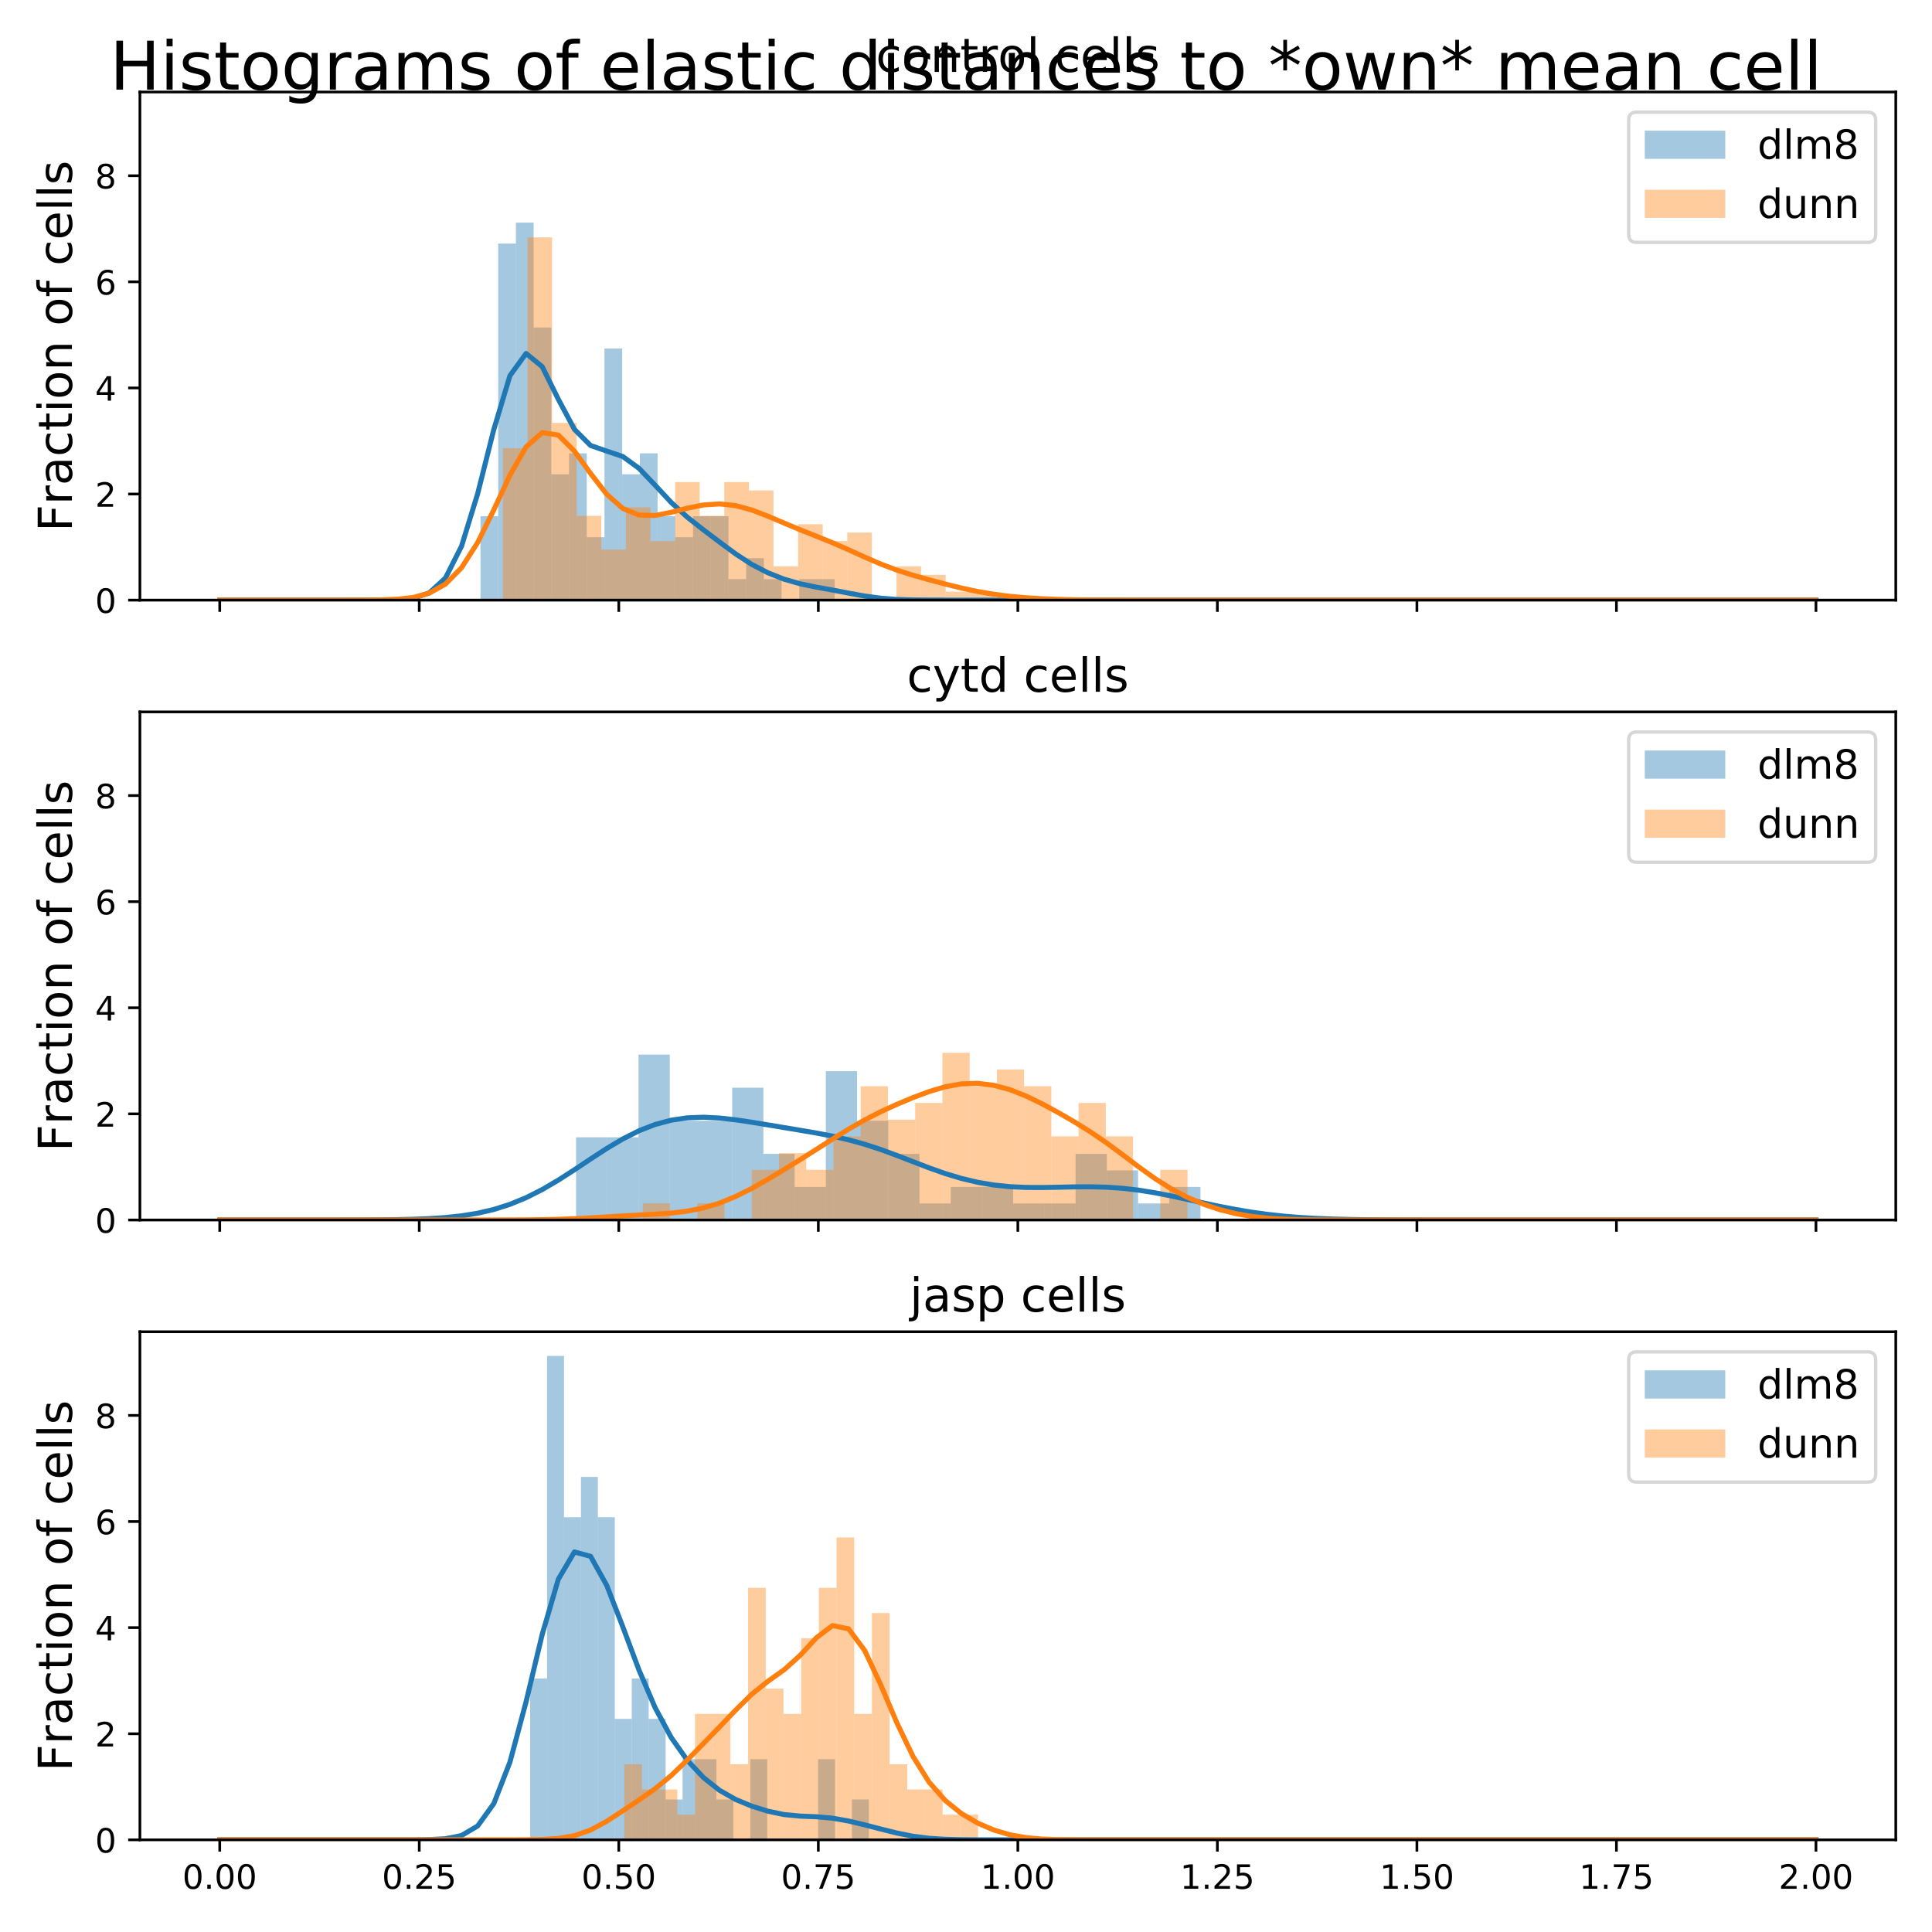 <?xml version="1.0" encoding="utf-8" standalone="no"?>
<!DOCTYPE svg PUBLIC "-//W3C//DTD SVG 1.1//EN"
  "http://www.w3.org/Graphics/SVG/1.1/DTD/svg11.dtd">
<!-- Created with matplotlib (https://matplotlib.org/) -->
<svg height="576pt" version="1.1" viewBox="0 0 576 576" width="576pt" xmlns="http://www.w3.org/2000/svg" xmlns:xlink="http://www.w3.org/1999/xlink">
 <defs>
  <style type="text/css">
*{stroke-linecap:butt;stroke-linejoin:round;}
  </style>
 </defs>
 <g id="figure_1">
  <g id="patch_1">
   <path d="M 0 576 
L 576 576 
L 576 0 
L 0 0 
z
" style="fill:#ffffff;"/>
  </g>
  <g id="axes_1">
   <g id="patch_2">
    <path d="M 41.712 178.921 
L 565.2 178.921 
L 565.2 27.438 
L 41.712 27.438 
z
" style="fill:#ffffff;"/>
   </g>
   <g id="patch_3">
    <path clip-path="url(#pd234af17e0)" d="M 143.252 178.921 
L 148.532 178.921 
L 148.532 153.911 
L 143.252 153.911 
z
" style="fill:#1f77b4;opacity:0.4;"/>
   </g>
   <g id="patch_4">
    <path clip-path="url(#pd234af17e0)" d="M 148.532 178.921 
L 153.812 178.921 
L 153.812 72.629 
L 148.532 72.629 
z
" style="fill:#1f77b4;opacity:0.4;"/>
   </g>
   <g id="patch_5">
    <path clip-path="url(#pd234af17e0)" d="M 153.812 178.921 
L 159.092 178.921 
L 159.092 66.377 
L 153.812 66.377 
z
" style="fill:#1f77b4;opacity:0.4;"/>
   </g>
   <g id="patch_6">
    <path clip-path="url(#pd234af17e0)" d="M 159.092 178.921 
L 164.372 178.921 
L 164.372 97.639 
L 159.092 97.639 
z
" style="fill:#1f77b4;opacity:0.4;"/>
   </g>
   <g id="patch_7">
    <path clip-path="url(#pd234af17e0)" d="M 164.372 178.921 
L 169.653 178.921 
L 169.653 141.407 
L 164.372 141.407 
z
" style="fill:#1f77b4;opacity:0.4;"/>
   </g>
   <g id="patch_8">
    <path clip-path="url(#pd234af17e0)" d="M 169.653 178.921 
L 174.933 178.921 
L 174.933 135.154 
L 169.653 135.154 
z
" style="fill:#1f77b4;opacity:0.4;"/>
   </g>
   <g id="patch_9">
    <path clip-path="url(#pd234af17e0)" d="M 174.933 178.921 
L 180.213 178.921 
L 180.213 160.164 
L 174.933 160.164 
z
" style="fill:#1f77b4;opacity:0.4;"/>
   </g>
   <g id="patch_10">
    <path clip-path="url(#pd234af17e0)" d="M 180.213 178.921 
L 185.493 178.921 
L 185.493 103.892 
L 180.213 103.892 
z
" style="fill:#1f77b4;opacity:0.4;"/>
   </g>
   <g id="patch_11">
    <path clip-path="url(#pd234af17e0)" d="M 185.493 178.921 
L 190.773 178.921 
L 190.773 141.407 
L 185.493 141.407 
z
" style="fill:#1f77b4;opacity:0.4;"/>
   </g>
   <g id="patch_12">
    <path clip-path="url(#pd234af17e0)" d="M 190.773 178.921 
L 196.053 178.921 
L 196.053 135.154 
L 190.773 135.154 
z
" style="fill:#1f77b4;opacity:0.4;"/>
   </g>
   <g id="patch_13">
    <path clip-path="url(#pd234af17e0)" d="M 196.053 178.921 
L 201.334 178.921 
L 201.334 153.911 
L 196.053 153.911 
z
" style="fill:#1f77b4;opacity:0.4;"/>
   </g>
   <g id="patch_14">
    <path clip-path="url(#pd234af17e0)" d="M 201.334 178.921 
L 206.614 178.921 
L 206.614 160.164 
L 201.334 160.164 
z
" style="fill:#1f77b4;opacity:0.4;"/>
   </g>
   <g id="patch_15">
    <path clip-path="url(#pd234af17e0)" d="M 206.614 178.921 
L 211.894 178.921 
L 211.894 153.911 
L 206.614 153.911 
z
" style="fill:#1f77b4;opacity:0.4;"/>
   </g>
   <g id="patch_16">
    <path clip-path="url(#pd234af17e0)" d="M 211.894 178.921 
L 217.174 178.921 
L 217.174 153.911 
L 211.894 153.911 
z
" style="fill:#1f77b4;opacity:0.4;"/>
   </g>
   <g id="patch_17">
    <path clip-path="url(#pd234af17e0)" d="M 217.174 178.921 
L 222.454 178.921 
L 222.454 172.669 
L 217.174 172.669 
z
" style="fill:#1f77b4;opacity:0.4;"/>
   </g>
   <g id="patch_18">
    <path clip-path="url(#pd234af17e0)" d="M 222.454 178.921 
L 227.734 178.921 
L 227.734 166.416 
L 222.454 166.416 
z
" style="fill:#1f77b4;opacity:0.4;"/>
   </g>
   <g id="patch_19">
    <path clip-path="url(#pd234af17e0)" d="M 227.734 178.921 
L 233.015 178.921 
L 233.015 172.669 
L 227.734 172.669 
z
" style="fill:#1f77b4;opacity:0.4;"/>
   </g>
   <g id="patch_20">
    <path clip-path="url(#pd234af17e0)" d="M 233.015 178.921 
L 238.295 178.921 
L 238.295 178.921 
L 233.015 178.921 
z
" style="fill:#1f77b4;opacity:0.4;"/>
   </g>
   <g id="patch_21">
    <path clip-path="url(#pd234af17e0)" d="M 238.295 178.921 
L 243.575 178.921 
L 243.575 172.669 
L 238.295 172.669 
z
" style="fill:#1f77b4;opacity:0.4;"/>
   </g>
   <g id="patch_22">
    <path clip-path="url(#pd234af17e0)" d="M 243.575 178.921 
L 248.855 178.921 
L 248.855 172.669 
L 243.575 172.669 
z
" style="fill:#1f77b4;opacity:0.4;"/>
   </g>
   <g id="patch_23">
    <path clip-path="url(#pd234af17e0)" d="M 149.925 178.921 
L 157.259 178.921 
L 157.259 133.643 
L 149.925 133.643 
z
" style="fill:#ff7f0e;opacity:0.4;"/>
   </g>
   <g id="patch_24">
    <path clip-path="url(#pd234af17e0)" d="M 157.259 178.921 
L 164.594 178.921 
L 164.594 70.757 
L 157.259 70.757 
z
" style="fill:#ff7f0e;opacity:0.4;"/>
   </g>
   <g id="patch_25">
    <path clip-path="url(#pd234af17e0)" d="M 164.594 178.921 
L 171.928 178.921 
L 171.928 126.097 
L 164.594 126.097 
z
" style="fill:#ff7f0e;opacity:0.4;"/>
   </g>
   <g id="patch_26">
    <path clip-path="url(#pd234af17e0)" d="M 171.928 178.921 
L 179.262 178.921 
L 179.262 153.767 
L 171.928 153.767 
z
" style="fill:#ff7f0e;opacity:0.4;"/>
   </g>
   <g id="patch_27">
    <path clip-path="url(#pd234af17e0)" d="M 179.262 178.921 
L 186.596 178.921 
L 186.596 163.829 
L 179.262 163.829 
z
" style="fill:#ff7f0e;opacity:0.4;"/>
   </g>
   <g id="patch_28">
    <path clip-path="url(#pd234af17e0)" d="M 186.596 178.921 
L 193.931 178.921 
L 193.931 151.251 
L 186.596 151.251 
z
" style="fill:#ff7f0e;opacity:0.4;"/>
   </g>
   <g id="patch_29">
    <path clip-path="url(#pd234af17e0)" d="M 193.931 178.921 
L 201.265 178.921 
L 201.265 161.313 
L 193.931 161.313 
z
" style="fill:#ff7f0e;opacity:0.4;"/>
   </g>
   <g id="patch_30">
    <path clip-path="url(#pd234af17e0)" d="M 201.265 178.921 
L 208.599 178.921 
L 208.599 143.705 
L 201.265 143.705 
z
" style="fill:#ff7f0e;opacity:0.4;"/>
   </g>
   <g id="patch_31">
    <path clip-path="url(#pd234af17e0)" d="M 208.599 178.921 
L 215.934 178.921 
L 215.934 153.767 
L 208.599 153.767 
z
" style="fill:#ff7f0e;opacity:0.4;"/>
   </g>
   <g id="patch_32">
    <path clip-path="url(#pd234af17e0)" d="M 215.934 178.921 
L 223.268 178.921 
L 223.268 143.705 
L 215.934 143.705 
z
" style="fill:#ff7f0e;opacity:0.4;"/>
   </g>
   <g id="patch_33">
    <path clip-path="url(#pd234af17e0)" d="M 223.268 178.921 
L 230.602 178.921 
L 230.602 146.22 
L 223.268 146.22 
z
" style="fill:#ff7f0e;opacity:0.4;"/>
   </g>
   <g id="patch_34">
    <path clip-path="url(#pd234af17e0)" d="M 230.602 178.921 
L 237.936 178.921 
L 237.936 168.86 
L 230.602 168.86 
z
" style="fill:#ff7f0e;opacity:0.4;"/>
   </g>
   <g id="patch_35">
    <path clip-path="url(#pd234af17e0)" d="M 237.936 178.921 
L 245.271 178.921 
L 245.271 156.282 
L 237.936 156.282 
z
" style="fill:#ff7f0e;opacity:0.4;"/>
   </g>
   <g id="patch_36">
    <path clip-path="url(#pd234af17e0)" d="M 245.271 178.921 
L 252.605 178.921 
L 252.605 161.313 
L 245.271 161.313 
z
" style="fill:#ff7f0e;opacity:0.4;"/>
   </g>
   <g id="patch_37">
    <path clip-path="url(#pd234af17e0)" d="M 252.605 178.921 
L 259.939 178.921 
L 259.939 158.798 
L 252.605 158.798 
z
" style="fill:#ff7f0e;opacity:0.4;"/>
   </g>
   <g id="patch_38">
    <path clip-path="url(#pd234af17e0)" d="M 259.939 178.921 
L 267.274 178.921 
L 267.274 178.921 
L 259.939 178.921 
z
" style="fill:#ff7f0e;opacity:0.4;"/>
   </g>
   <g id="patch_39">
    <path clip-path="url(#pd234af17e0)" d="M 267.274 178.921 
L 274.608 178.921 
L 274.608 168.86 
L 267.274 168.86 
z
" style="fill:#ff7f0e;opacity:0.4;"/>
   </g>
   <g id="patch_40">
    <path clip-path="url(#pd234af17e0)" d="M 274.608 178.921 
L 281.942 178.921 
L 281.942 171.375 
L 274.608 171.375 
z
" style="fill:#ff7f0e;opacity:0.4;"/>
   </g>
   <g id="patch_41">
    <path clip-path="url(#pd234af17e0)" d="M 281.942 178.921 
L 289.276 178.921 
L 289.276 176.406 
L 281.942 176.406 
z
" style="fill:#ff7f0e;opacity:0.4;"/>
   </g>
   <g id="patch_42">
    <path clip-path="url(#pd234af17e0)" d="M 289.276 178.921 
L 296.611 178.921 
L 296.611 176.406 
L 289.276 176.406 
z
" style="fill:#ff7f0e;opacity:0.4;"/>
   </g>
   <g id="matplotlib.axis_1">
    <g id="xtick_1">
     <g id="line2d_1">
      <defs>
       <path d="M 0 0 
L 0 3.5 
" id="m93e53a80e1" style="stroke:#000000;stroke-width:0.8;"/>
      </defs>
      <g>
       <use style="stroke:#000000;stroke-width:0.8;" x="65.507" xlink:href="#m93e53a80e1" y="178.921"/>
      </g>
     </g>
    </g>
    <g id="xtick_2">
     <g id="line2d_2">
      <g>
       <use style="stroke:#000000;stroke-width:0.8;" x="124.994" xlink:href="#m93e53a80e1" y="178.921"/>
      </g>
     </g>
    </g>
    <g id="xtick_3">
     <g id="line2d_3">
      <g>
       <use style="stroke:#000000;stroke-width:0.8;" x="184.481" xlink:href="#m93e53a80e1" y="178.921"/>
      </g>
     </g>
    </g>
    <g id="xtick_4">
     <g id="line2d_4">
      <g>
       <use style="stroke:#000000;stroke-width:0.8;" x="243.969" xlink:href="#m93e53a80e1" y="178.921"/>
      </g>
     </g>
    </g>
    <g id="xtick_5">
     <g id="line2d_5">
      <g>
       <use style="stroke:#000000;stroke-width:0.8;" x="303.456" xlink:href="#m93e53a80e1" y="178.921"/>
      </g>
     </g>
    </g>
    <g id="xtick_6">
     <g id="line2d_6">
      <g>
       <use style="stroke:#000000;stroke-width:0.8;" x="362.943" xlink:href="#m93e53a80e1" y="178.921"/>
      </g>
     </g>
    </g>
    <g id="xtick_7">
     <g id="line2d_7">
      <g>
       <use style="stroke:#000000;stroke-width:0.8;" x="422.431" xlink:href="#m93e53a80e1" y="178.921"/>
      </g>
     </g>
    </g>
    <g id="xtick_8">
     <g id="line2d_8">
      <g>
       <use style="stroke:#000000;stroke-width:0.8;" x="481.918" xlink:href="#m93e53a80e1" y="178.921"/>
      </g>
     </g>
    </g>
    <g id="xtick_9">
     <g id="line2d_9">
      <g>
       <use style="stroke:#000000;stroke-width:0.8;" x="541.405" xlink:href="#m93e53a80e1" y="178.921"/>
      </g>
     </g>
    </g>
   </g>
   <g id="matplotlib.axis_2">
    <g id="ytick_1">
     <g id="line2d_10">
      <defs>
       <path d="M 0 0 
L -3.5 0 
" id="m560d25c34f" style="stroke:#000000;stroke-width:0.8;"/>
      </defs>
      <g>
       <use style="stroke:#000000;stroke-width:0.8;" x="41.712" xlink:href="#m560d25c34f" y="178.921"/>
      </g>
     </g>
     <g id="text_1">
      <!-- 0 -->
      <defs>
       <path d="M 31.781 66.406 
Q 24.172 66.406 20.328 58.906 
Q 16.5 51.422 16.5 36.375 
Q 16.5 21.391 20.328 13.891 
Q 24.172 6.391 31.781 6.391 
Q 39.453 6.391 43.281 13.891 
Q 47.125 21.391 47.125 36.375 
Q 47.125 51.422 43.281 58.906 
Q 39.453 66.406 31.781 66.406 
z
M 31.781 74.219 
Q 44.047 74.219 50.516 64.516 
Q 56.984 54.828 56.984 36.375 
Q 56.984 17.969 50.516 8.266 
Q 44.047 -1.422 31.781 -1.422 
Q 19.531 -1.422 13.062 8.266 
Q 6.594 17.969 6.594 36.375 
Q 6.594 54.828 13.062 64.516 
Q 19.531 74.219 31.781 74.219 
z
" id="DejaVuSans-48"/>
      </defs>
      <g transform="translate(28.349 182.721)scale(0.1 -0.1)">
       <use xlink:href="#DejaVuSans-48"/>
      </g>
     </g>
    </g>
    <g id="ytick_2">
     <g id="line2d_11">
      <g>
       <use style="stroke:#000000;stroke-width:0.8;" x="41.712" xlink:href="#m560d25c34f" y="147.288"/>
      </g>
     </g>
     <g id="text_2">
      <!-- 2 -->
      <defs>
       <path d="M 19.188 8.297 
L 53.609 8.297 
L 53.609 0 
L 7.328 0 
L 7.328 8.297 
Q 12.938 14.109 22.625 23.891 
Q 32.328 33.688 34.812 36.531 
Q 39.547 41.844 41.422 45.531 
Q 43.312 49.219 43.312 52.781 
Q 43.312 58.594 39.234 62.25 
Q 35.156 65.922 28.609 65.922 
Q 23.969 65.922 18.812 64.312 
Q 13.672 62.703 7.812 59.422 
L 7.812 69.391 
Q 13.766 71.781 18.938 73 
Q 24.125 74.219 28.422 74.219 
Q 39.75 74.219 46.484 68.547 
Q 53.219 62.891 53.219 53.422 
Q 53.219 48.922 51.531 44.891 
Q 49.859 40.875 45.406 35.406 
Q 44.188 33.984 37.641 27.219 
Q 31.109 20.453 19.188 8.297 
z
" id="DejaVuSans-50"/>
      </defs>
      <g transform="translate(28.349 151.087)scale(0.1 -0.1)">
       <use xlink:href="#DejaVuSans-50"/>
      </g>
     </g>
    </g>
    <g id="ytick_3">
     <g id="line2d_12">
      <g>
       <use style="stroke:#000000;stroke-width:0.8;" x="41.712" xlink:href="#m560d25c34f" y="115.654"/>
      </g>
     </g>
     <g id="text_3">
      <!-- 4 -->
      <defs>
       <path d="M 37.797 64.312 
L 12.891 25.391 
L 37.797 25.391 
z
M 35.203 72.906 
L 47.609 72.906 
L 47.609 25.391 
L 58.016 25.391 
L 58.016 17.188 
L 47.609 17.188 
L 47.609 0 
L 37.797 0 
L 37.797 17.188 
L 4.891 17.188 
L 4.891 26.703 
z
" id="DejaVuSans-52"/>
      </defs>
      <g transform="translate(28.349 119.453)scale(0.1 -0.1)">
       <use xlink:href="#DejaVuSans-52"/>
      </g>
     </g>
    </g>
    <g id="ytick_4">
     <g id="line2d_13">
      <g>
       <use style="stroke:#000000;stroke-width:0.8;" x="41.712" xlink:href="#m560d25c34f" y="84.02"/>
      </g>
     </g>
     <g id="text_4">
      <!-- 6 -->
      <defs>
       <path d="M 33.016 40.375 
Q 26.375 40.375 22.484 35.828 
Q 18.609 31.297 18.609 23.391 
Q 18.609 15.531 22.484 10.953 
Q 26.375 6.391 33.016 6.391 
Q 39.656 6.391 43.531 10.953 
Q 47.406 15.531 47.406 23.391 
Q 47.406 31.297 43.531 35.828 
Q 39.656 40.375 33.016 40.375 
z
M 52.594 71.297 
L 52.594 62.312 
Q 48.875 64.062 45.094 64.984 
Q 41.312 65.922 37.594 65.922 
Q 27.828 65.922 22.672 59.328 
Q 17.531 52.734 16.797 39.406 
Q 19.672 43.656 24.016 45.922 
Q 28.375 48.188 33.594 48.188 
Q 44.578 48.188 50.953 41.516 
Q 57.328 34.859 57.328 23.391 
Q 57.328 12.156 50.688 5.359 
Q 44.047 -1.422 33.016 -1.422 
Q 20.359 -1.422 13.672 8.266 
Q 6.984 17.969 6.984 36.375 
Q 6.984 53.656 15.188 63.938 
Q 23.391 74.219 37.203 74.219 
Q 40.922 74.219 44.703 73.484 
Q 48.484 72.75 52.594 71.297 
z
" id="DejaVuSans-54"/>
      </defs>
      <g transform="translate(28.349 87.819)scale(0.1 -0.1)">
       <use xlink:href="#DejaVuSans-54"/>
      </g>
     </g>
    </g>
    <g id="ytick_5">
     <g id="line2d_14">
      <g>
       <use style="stroke:#000000;stroke-width:0.8;" x="41.712" xlink:href="#m560d25c34f" y="52.386"/>
      </g>
     </g>
     <g id="text_5">
      <!-- 8 -->
      <defs>
       <path d="M 31.781 34.625 
Q 24.75 34.625 20.719 30.859 
Q 16.703 27.094 16.703 20.516 
Q 16.703 13.922 20.719 10.156 
Q 24.75 6.391 31.781 6.391 
Q 38.812 6.391 42.859 10.172 
Q 46.922 13.969 46.922 20.516 
Q 46.922 27.094 42.891 30.859 
Q 38.875 34.625 31.781 34.625 
z
M 21.922 38.812 
Q 15.578 40.375 12.031 44.719 
Q 8.5 49.078 8.5 55.328 
Q 8.5 64.062 14.719 69.141 
Q 20.953 74.219 31.781 74.219 
Q 42.672 74.219 48.875 69.141 
Q 55.078 64.062 55.078 55.328 
Q 55.078 49.078 51.531 44.719 
Q 48 40.375 41.703 38.812 
Q 48.828 37.156 52.797 32.312 
Q 56.781 27.484 56.781 20.516 
Q 56.781 9.906 50.312 4.234 
Q 43.844 -1.422 31.781 -1.422 
Q 19.734 -1.422 13.25 4.234 
Q 6.781 9.906 6.781 20.516 
Q 6.781 27.484 10.781 32.312 
Q 14.797 37.156 21.922 38.812 
z
M 18.312 54.391 
Q 18.312 48.734 21.844 45.562 
Q 25.391 42.391 31.781 42.391 
Q 38.141 42.391 41.719 45.562 
Q 45.312 48.734 45.312 54.391 
Q 45.312 60.062 41.719 63.234 
Q 38.141 66.406 31.781 66.406 
Q 25.391 66.406 21.844 63.234 
Q 18.312 60.062 18.312 54.391 
z
" id="DejaVuSans-56"/>
      </defs>
      <g transform="translate(28.349 56.186)scale(0.1 -0.1)">
       <use xlink:href="#DejaVuSans-56"/>
      </g>
     </g>
    </g>
    <g id="text_6">
     <!-- Fraction of cells -->
     <defs>
      <path d="M 9.812 72.906 
L 51.703 72.906 
L 51.703 64.594 
L 19.672 64.594 
L 19.672 43.109 
L 48.578 43.109 
L 48.578 34.812 
L 19.672 34.812 
L 19.672 0 
L 9.812 0 
z
" id="DejaVuSans-70"/>
      <path d="M 41.109 46.297 
Q 39.594 47.172 37.812 47.578 
Q 36.031 48 33.891 48 
Q 26.266 48 22.188 43.047 
Q 18.109 38.094 18.109 28.812 
L 18.109 0 
L 9.078 0 
L 9.078 54.688 
L 18.109 54.688 
L 18.109 46.188 
Q 20.953 51.172 25.484 53.578 
Q 30.031 56 36.531 56 
Q 37.453 56 38.578 55.875 
Q 39.703 55.766 41.062 55.516 
z
" id="DejaVuSans-114"/>
      <path d="M 34.281 27.484 
Q 23.391 27.484 19.188 25 
Q 14.984 22.516 14.984 16.5 
Q 14.984 11.719 18.141 8.906 
Q 21.297 6.109 26.703 6.109 
Q 34.188 6.109 38.703 11.406 
Q 43.219 16.703 43.219 25.484 
L 43.219 27.484 
z
M 52.203 31.203 
L 52.203 0 
L 43.219 0 
L 43.219 8.297 
Q 40.141 3.328 35.547 0.953 
Q 30.953 -1.422 24.312 -1.422 
Q 15.922 -1.422 10.953 3.297 
Q 6 8.016 6 15.922 
Q 6 25.141 12.172 29.828 
Q 18.359 34.516 30.609 34.516 
L 43.219 34.516 
L 43.219 35.406 
Q 43.219 41.609 39.141 45 
Q 35.062 48.391 27.688 48.391 
Q 23 48.391 18.547 47.266 
Q 14.109 46.141 10.016 43.891 
L 10.016 52.203 
Q 14.938 54.109 19.578 55.047 
Q 24.219 56 28.609 56 
Q 40.484 56 46.344 49.844 
Q 52.203 43.703 52.203 31.203 
z
" id="DejaVuSans-97"/>
      <path d="M 48.781 52.594 
L 48.781 44.188 
Q 44.969 46.297 41.141 47.344 
Q 37.312 48.391 33.406 48.391 
Q 24.656 48.391 19.812 42.844 
Q 14.984 37.312 14.984 27.297 
Q 14.984 17.281 19.812 11.734 
Q 24.656 6.203 33.406 6.203 
Q 37.312 6.203 41.141 7.25 
Q 44.969 8.297 48.781 10.406 
L 48.781 2.094 
Q 45.016 0.344 40.984 -0.531 
Q 36.969 -1.422 32.422 -1.422 
Q 20.062 -1.422 12.781 6.344 
Q 5.516 14.109 5.516 27.297 
Q 5.516 40.672 12.859 48.328 
Q 20.219 56 33.016 56 
Q 37.156 56 41.109 55.141 
Q 45.062 54.297 48.781 52.594 
z
" id="DejaVuSans-99"/>
      <path d="M 18.312 70.219 
L 18.312 54.688 
L 36.812 54.688 
L 36.812 47.703 
L 18.312 47.703 
L 18.312 18.016 
Q 18.312 11.328 20.141 9.422 
Q 21.969 7.516 27.594 7.516 
L 36.812 7.516 
L 36.812 0 
L 27.594 0 
Q 17.188 0 13.234 3.875 
Q 9.281 7.766 9.281 18.016 
L 9.281 47.703 
L 2.688 47.703 
L 2.688 54.688 
L 9.281 54.688 
L 9.281 70.219 
z
" id="DejaVuSans-116"/>
      <path d="M 9.422 54.688 
L 18.406 54.688 
L 18.406 0 
L 9.422 0 
z
M 9.422 75.984 
L 18.406 75.984 
L 18.406 64.594 
L 9.422 64.594 
z
" id="DejaVuSans-105"/>
      <path d="M 30.609 48.391 
Q 23.391 48.391 19.188 42.75 
Q 14.984 37.109 14.984 27.297 
Q 14.984 17.484 19.156 11.844 
Q 23.344 6.203 30.609 6.203 
Q 37.797 6.203 41.984 11.859 
Q 46.188 17.531 46.188 27.297 
Q 46.188 37.016 41.984 42.703 
Q 37.797 48.391 30.609 48.391 
z
M 30.609 56 
Q 42.328 56 49.016 48.375 
Q 55.719 40.766 55.719 27.297 
Q 55.719 13.875 49.016 6.219 
Q 42.328 -1.422 30.609 -1.422 
Q 18.844 -1.422 12.172 6.219 
Q 5.516 13.875 5.516 27.297 
Q 5.516 40.766 12.172 48.375 
Q 18.844 56 30.609 56 
z
" id="DejaVuSans-111"/>
      <path d="M 54.891 33.016 
L 54.891 0 
L 45.906 0 
L 45.906 32.719 
Q 45.906 40.484 42.875 44.328 
Q 39.844 48.188 33.797 48.188 
Q 26.516 48.188 22.312 43.547 
Q 18.109 38.922 18.109 30.906 
L 18.109 0 
L 9.078 0 
L 9.078 54.688 
L 18.109 54.688 
L 18.109 46.188 
Q 21.344 51.125 25.703 53.562 
Q 30.078 56 35.797 56 
Q 45.219 56 50.047 50.172 
Q 54.891 44.344 54.891 33.016 
z
" id="DejaVuSans-110"/>
      <path id="DejaVuSans-32"/>
      <path d="M 37.109 75.984 
L 37.109 68.5 
L 28.516 68.5 
Q 23.688 68.5 21.797 66.547 
Q 19.922 64.594 19.922 59.516 
L 19.922 54.688 
L 34.719 54.688 
L 34.719 47.703 
L 19.922 47.703 
L 19.922 0 
L 10.891 0 
L 10.891 47.703 
L 2.297 47.703 
L 2.297 54.688 
L 10.891 54.688 
L 10.891 58.5 
Q 10.891 67.625 15.141 71.797 
Q 19.391 75.984 28.609 75.984 
z
" id="DejaVuSans-102"/>
      <path d="M 56.203 29.594 
L 56.203 25.203 
L 14.891 25.203 
Q 15.484 15.922 20.484 11.062 
Q 25.484 6.203 34.422 6.203 
Q 39.594 6.203 44.453 7.469 
Q 49.312 8.734 54.109 11.281 
L 54.109 2.781 
Q 49.266 0.734 44.188 -0.344 
Q 39.109 -1.422 33.891 -1.422 
Q 20.797 -1.422 13.156 6.188 
Q 5.516 13.812 5.516 26.812 
Q 5.516 40.234 12.766 48.109 
Q 20.016 56 32.328 56 
Q 43.359 56 49.781 48.891 
Q 56.203 41.797 56.203 29.594 
z
M 47.219 32.234 
Q 47.125 39.594 43.094 43.984 
Q 39.062 48.391 32.422 48.391 
Q 24.906 48.391 20.391 44.141 
Q 15.875 39.891 15.188 32.172 
z
" id="DejaVuSans-101"/>
      <path d="M 9.422 75.984 
L 18.406 75.984 
L 18.406 0 
L 9.422 0 
z
" id="DejaVuSans-108"/>
      <path d="M 44.281 53.078 
L 44.281 44.578 
Q 40.484 46.531 36.375 47.5 
Q 32.281 48.484 27.875 48.484 
Q 21.188 48.484 17.844 46.438 
Q 14.5 44.391 14.5 40.281 
Q 14.5 37.156 16.891 35.375 
Q 19.281 33.594 26.516 31.984 
L 29.594 31.297 
Q 39.156 29.25 43.188 25.516 
Q 47.219 21.781 47.219 15.094 
Q 47.219 7.469 41.188 3.016 
Q 35.156 -1.422 24.609 -1.422 
Q 20.219 -1.422 15.453 -0.562 
Q 10.688 0.297 5.422 2 
L 5.422 11.281 
Q 10.406 8.688 15.234 7.391 
Q 20.062 6.109 24.812 6.109 
Q 31.156 6.109 34.562 8.281 
Q 37.984 10.453 37.984 14.406 
Q 37.984 18.062 35.516 20.016 
Q 33.062 21.969 24.703 23.781 
L 21.578 24.516 
Q 13.234 26.266 9.516 29.906 
Q 5.812 33.547 5.812 39.891 
Q 5.812 47.609 11.281 51.797 
Q 16.75 56 26.812 56 
Q 31.781 56 36.172 55.266 
Q 40.578 54.547 44.281 53.078 
z
" id="DejaVuSans-115"/>
     </defs>
     <g transform="translate(21.438 158.511)rotate(-90)scale(0.14 -0.14)">
      <use xlink:href="#DejaVuSans-70"/>
      <use x="57.41" xlink:href="#DejaVuSans-114"/>
      <use x="98.523" xlink:href="#DejaVuSans-97"/>
      <use x="159.803" xlink:href="#DejaVuSans-99"/>
      <use x="214.783" xlink:href="#DejaVuSans-116"/>
      <use x="253.992" xlink:href="#DejaVuSans-105"/>
      <use x="281.775" xlink:href="#DejaVuSans-111"/>
      <use x="342.957" xlink:href="#DejaVuSans-110"/>
      <use x="406.336" xlink:href="#DejaVuSans-32"/>
      <use x="438.123" xlink:href="#DejaVuSans-111"/>
      <use x="499.305" xlink:href="#DejaVuSans-102"/>
      <use x="534.51" xlink:href="#DejaVuSans-32"/>
      <use x="566.297" xlink:href="#DejaVuSans-99"/>
      <use x="621.277" xlink:href="#DejaVuSans-101"/>
      <use x="682.801" xlink:href="#DejaVuSans-108"/>
      <use x="710.584" xlink:href="#DejaVuSans-108"/>
      <use x="738.367" xlink:href="#DejaVuSans-115"/>
     </g>
    </g>
   </g>
   <g id="line2d_15">
    <path clip-path="url(#pd234af17e0)" d="M 65.507 178.921 
L 70.314 178.921 
L 75.121 178.921 
L 79.928 178.921 
L 84.735 178.921 
L 89.542 178.921 
L 94.349 178.921 
L 99.156 178.921 
L 103.963 178.921 
L 108.77 178.919 
L 113.577 178.901 
L 118.384 178.802 
L 123.191 178.35 
L 127.998 176.751 
L 132.806 172.323 
L 137.613 162.805 
L 142.42 147.152 
L 147.227 128.038 
L 152.034 112.003 
L 156.841 105.383 
L 161.648 109.313 
L 166.455 119.025 
L 171.262 128.009 
L 176.069 132.818 
L 180.876 134.483 
L 185.683 136.11 
L 190.49 139.611 
L 195.297 144.636 
L 200.104 149.792 
L 204.911 154.196 
L 209.718 157.968 
L 214.525 161.602 
L 219.333 165.154 
L 224.14 168.28 
L 228.947 170.772 
L 233.754 172.671 
L 238.561 174.052 
L 243.368 175.046 
L 248.175 175.913 
L 252.982 176.826 
L 257.789 177.7 
L 262.596 178.351 
L 267.403 178.712 
L 272.21 178.862 
L 277.017 178.908 
L 281.824 178.919 
L 286.631 178.921 
L 291.438 178.921 
L 296.245 178.921 
L 301.052 178.921 
L 305.859 178.921 
L 310.667 178.921 
L 315.474 178.921 
L 320.281 178.921 
L 325.088 178.921 
L 329.895 178.921 
L 334.702 178.921 
L 339.509 178.921 
L 344.316 178.921 
L 349.123 178.921 
L 353.93 178.921 
L 358.737 178.921 
L 363.544 178.921 
L 368.351 178.921 
L 373.158 178.921 
L 377.965 178.921 
L 382.772 178.921 
L 387.579 178.921 
L 392.386 178.921 
L 397.193 178.921 
L 402.001 178.921 
L 406.808 178.921 
L 411.615 178.921 
L 416.422 178.921 
L 421.229 178.921 
L 426.036 178.921 
L 430.843 178.921 
L 435.65 178.921 
L 440.457 178.921 
L 445.264 178.921 
L 450.071 178.921 
L 454.878 178.921 
L 459.685 178.921 
L 464.492 178.921 
L 469.299 178.921 
L 474.106 178.921 
L 478.913 178.921 
L 483.72 178.921 
L 488.527 178.921 
L 493.335 178.921 
L 498.142 178.921 
L 502.949 178.921 
L 507.756 178.921 
L 512.563 178.921 
L 517.37 178.921 
L 522.177 178.921 
L 526.984 178.921 
L 531.791 178.921 
L 536.598 178.921 
L 541.405 178.921 
" style="fill:none;stroke:#1f77b4;stroke-linecap:square;stroke-width:1.5;"/>
   </g>
   <g id="line2d_16">
    <path clip-path="url(#pd234af17e0)" d="M 65.507 178.921 
L 70.314 178.921 
L 75.121 178.921 
L 79.928 178.921 
L 84.735 178.921 
L 89.542 178.921 
L 94.349 178.921 
L 99.156 178.921 
L 103.963 178.917 
L 108.77 178.902 
L 113.577 178.844 
L 118.384 178.657 
L 123.191 178.129 
L 127.998 176.841 
L 132.806 174.133 
L 137.613 169.244 
L 142.42 161.723 
L 147.227 151.99 
L 152.034 141.672 
L 156.841 133.243 
L 161.648 128.964 
L 166.455 129.706 
L 171.262 134.507 
L 176.069 141.152 
L 180.876 147.336 
L 185.683 151.593 
L 190.49 153.559 
L 195.297 153.68 
L 200.104 152.743 
L 204.911 151.507 
L 209.718 150.548 
L 214.525 150.234 
L 219.333 150.743 
L 224.14 152.043 
L 228.947 153.892 
L 233.754 155.944 
L 238.561 157.943 
L 243.368 159.852 
L 248.175 161.802 
L 252.982 163.901 
L 257.789 166.085 
L 262.596 168.164 
L 267.403 169.976 
L 272.21 171.508 
L 277.017 172.864 
L 281.824 174.134 
L 286.631 175.317 
L 291.438 176.348 
L 296.245 177.17 
L 301.052 177.779 
L 305.859 178.21 
L 310.667 178.506 
L 315.474 178.698 
L 320.281 178.814 
L 325.088 178.875 
L 329.895 178.904 
L 334.702 178.916 
L 339.509 178.92 
L 344.316 178.921 
L 349.123 178.921 
L 353.93 178.921 
L 358.737 178.921 
L 363.544 178.921 
L 368.351 178.921 
L 373.158 178.921 
L 377.965 178.921 
L 382.772 178.921 
L 387.579 178.921 
L 392.386 178.921 
L 397.193 178.921 
L 402.001 178.921 
L 406.808 178.921 
L 411.615 178.921 
L 416.422 178.921 
L 421.229 178.921 
L 426.036 178.921 
L 430.843 178.921 
L 435.65 178.921 
L 440.457 178.921 
L 445.264 178.921 
L 450.071 178.921 
L 454.878 178.921 
L 459.685 178.921 
L 464.492 178.921 
L 469.299 178.921 
L 474.106 178.921 
L 478.913 178.921 
L 483.72 178.921 
L 488.527 178.921 
L 493.335 178.921 
L 498.142 178.921 
L 502.949 178.921 
L 507.756 178.921 
L 512.563 178.921 
L 517.37 178.921 
L 522.177 178.921 
L 526.984 178.921 
L 531.791 178.921 
L 536.598 178.921 
L 541.405 178.921 
" style="fill:none;stroke:#ff7f0e;stroke-linecap:square;stroke-width:1.5;"/>
   </g>
   <g id="patch_43">
    <path d="M 41.712 178.921 
L 41.712 27.438 
" style="fill:none;stroke:#000000;stroke-linecap:square;stroke-linejoin:miter;stroke-width:0.8;"/>
   </g>
   <g id="patch_44">
    <path d="M 565.2 178.921 
L 565.2 27.438 
" style="fill:none;stroke:#000000;stroke-linecap:square;stroke-linejoin:miter;stroke-width:0.8;"/>
   </g>
   <g id="patch_45">
    <path d="M 41.712 178.921 
L 565.2 178.921 
" style="fill:none;stroke:#000000;stroke-linecap:square;stroke-linejoin:miter;stroke-width:0.8;"/>
   </g>
   <g id="patch_46">
    <path d="M 41.712 27.438 
L 565.2 27.438 
" style="fill:none;stroke:#000000;stroke-linecap:square;stroke-linejoin:miter;stroke-width:0.8;"/>
   </g>
   <g id="text_7">
    <!-- control cells -->
    <g transform="translate(261.123 21.438)scale(0.14 -0.14)">
     <use xlink:href="#DejaVuSans-99"/>
     <use x="54.98" xlink:href="#DejaVuSans-111"/>
     <use x="116.162" xlink:href="#DejaVuSans-110"/>
     <use x="179.541" xlink:href="#DejaVuSans-116"/>
     <use x="218.75" xlink:href="#DejaVuSans-114"/>
     <use x="259.832" xlink:href="#DejaVuSans-111"/>
     <use x="321.014" xlink:href="#DejaVuSans-108"/>
     <use x="348.797" xlink:href="#DejaVuSans-32"/>
     <use x="380.584" xlink:href="#DejaVuSans-99"/>
     <use x="435.564" xlink:href="#DejaVuSans-101"/>
     <use x="497.088" xlink:href="#DejaVuSans-108"/>
     <use x="524.871" xlink:href="#DejaVuSans-108"/>
     <use x="552.654" xlink:href="#DejaVuSans-115"/>
    </g>
   </g>
   <g id="legend_1">
    <g id="patch_47">
     <path d="M 487.967 72.265 
L 556.8 72.265 
Q 559.2 72.265 559.2 69.865 
L 559.2 35.838 
Q 559.2 33.438 556.8 33.438 
L 487.967 33.438 
Q 485.567 33.438 485.567 35.838 
L 485.567 69.865 
Q 485.567 72.265 487.967 72.265 
z
" style="fill:#ffffff;opacity:0.8;stroke:#cccccc;stroke-linejoin:miter;"/>
    </g>
    <g id="patch_48">
     <path d="M 490.367 47.356 
L 514.367 47.356 
L 514.367 38.956 
L 490.367 38.956 
z
" style="fill:#1f77b4;opacity:0.4;"/>
    </g>
    <g id="text_8">
     <!-- dlm8 -->
     <defs>
      <path d="M 45.406 46.391 
L 45.406 75.984 
L 54.391 75.984 
L 54.391 0 
L 45.406 0 
L 45.406 8.203 
Q 42.578 3.328 38.25 0.953 
Q 33.938 -1.422 27.875 -1.422 
Q 17.969 -1.422 11.734 6.484 
Q 5.516 14.406 5.516 27.297 
Q 5.516 40.188 11.734 48.094 
Q 17.969 56 27.875 56 
Q 33.938 56 38.25 53.625 
Q 42.578 51.266 45.406 46.391 
z
M 14.797 27.297 
Q 14.797 17.391 18.875 11.75 
Q 22.953 6.109 30.078 6.109 
Q 37.203 6.109 41.297 11.75 
Q 45.406 17.391 45.406 27.297 
Q 45.406 37.203 41.297 42.844 
Q 37.203 48.484 30.078 48.484 
Q 22.953 48.484 18.875 42.844 
Q 14.797 37.203 14.797 27.297 
z
" id="DejaVuSans-100"/>
      <path d="M 52 44.188 
Q 55.375 50.25 60.062 53.125 
Q 64.75 56 71.094 56 
Q 79.641 56 84.281 50.016 
Q 88.922 44.047 88.922 33.016 
L 88.922 0 
L 79.891 0 
L 79.891 32.719 
Q 79.891 40.578 77.094 44.375 
Q 74.312 48.188 68.609 48.188 
Q 61.625 48.188 57.562 43.547 
Q 53.516 38.922 53.516 30.906 
L 53.516 0 
L 44.484 0 
L 44.484 32.719 
Q 44.484 40.625 41.703 44.406 
Q 38.922 48.188 33.109 48.188 
Q 26.219 48.188 22.156 43.531 
Q 18.109 38.875 18.109 30.906 
L 18.109 0 
L 9.078 0 
L 9.078 54.688 
L 18.109 54.688 
L 18.109 46.188 
Q 21.188 51.219 25.484 53.609 
Q 29.781 56 35.688 56 
Q 41.656 56 45.828 52.969 
Q 50 49.953 52 44.188 
z
" id="DejaVuSans-109"/>
     </defs>
     <g transform="translate(523.967 47.356)scale(0.12 -0.12)">
      <use xlink:href="#DejaVuSans-100"/>
      <use x="63.477" xlink:href="#DejaVuSans-108"/>
      <use x="91.26" xlink:href="#DejaVuSans-109"/>
      <use x="188.672" xlink:href="#DejaVuSans-56"/>
     </g>
    </g>
    <g id="patch_49">
     <path d="M 490.367 64.97 
L 514.367 64.97 
L 514.367 56.57 
L 490.367 56.57 
z
" style="fill:#ff7f0e;opacity:0.4;"/>
    </g>
    <g id="text_9">
     <!-- dunn -->
     <defs>
      <path d="M 8.5 21.578 
L 8.5 54.688 
L 17.484 54.688 
L 17.484 21.922 
Q 17.484 14.156 20.5 10.266 
Q 23.531 6.391 29.594 6.391 
Q 36.859 6.391 41.078 11.031 
Q 45.312 15.672 45.312 23.688 
L 45.312 54.688 
L 54.297 54.688 
L 54.297 0 
L 45.312 0 
L 45.312 8.406 
Q 42.047 3.422 37.719 1 
Q 33.406 -1.422 27.688 -1.422 
Q 18.266 -1.422 13.375 4.438 
Q 8.5 10.297 8.5 21.578 
z
M 31.109 56 
z
" id="DejaVuSans-117"/>
     </defs>
     <g transform="translate(523.967 64.97)scale(0.12 -0.12)">
      <use xlink:href="#DejaVuSans-100"/>
      <use x="63.477" xlink:href="#DejaVuSans-117"/>
      <use x="126.855" xlink:href="#DejaVuSans-110"/>
      <use x="190.234" xlink:href="#DejaVuSans-110"/>
     </g>
    </g>
   </g>
  </g>
  <g id="axes_2">
   <g id="patch_50">
    <path d="M 41.712 363.722 
L 565.2 363.722 
L 565.2 212.238 
L 41.712 212.238 
z
" style="fill:#ffffff;"/>
   </g>
   <g id="patch_51">
    <path clip-path="url(#pd2cd74e7b5)" d="M 171.747 363.722 
L 181.055 363.722 
L 181.055 339.067 
L 171.747 339.067 
z
" style="fill:#1f77b4;opacity:0.4;"/>
   </g>
   <g id="patch_52">
    <path clip-path="url(#pd2cd74e7b5)" d="M 181.055 363.722 
L 190.363 363.722 
L 190.363 339.067 
L 181.055 339.067 
z
" style="fill:#1f77b4;opacity:0.4;"/>
   </g>
   <g id="patch_53">
    <path clip-path="url(#pd2cd74e7b5)" d="M 190.363 363.722 
L 199.671 363.722 
L 199.671 314.412 
L 190.363 314.412 
z
" style="fill:#1f77b4;opacity:0.4;"/>
   </g>
   <g id="patch_54">
    <path clip-path="url(#pd2cd74e7b5)" d="M 199.671 363.722 
L 208.979 363.722 
L 208.979 334.136 
L 199.671 334.136 
z
" style="fill:#1f77b4;opacity:0.4;"/>
   </g>
   <g id="patch_55">
    <path clip-path="url(#pd2cd74e7b5)" d="M 208.979 363.722 
L 218.287 363.722 
L 218.287 334.136 
L 208.979 334.136 
z
" style="fill:#1f77b4;opacity:0.4;"/>
   </g>
   <g id="patch_56">
    <path clip-path="url(#pd2cd74e7b5)" d="M 218.287 363.722 
L 227.595 363.722 
L 227.595 324.274 
L 218.287 324.274 
z
" style="fill:#1f77b4;opacity:0.4;"/>
   </g>
   <g id="patch_57">
    <path clip-path="url(#pd2cd74e7b5)" d="M 227.595 363.722 
L 236.903 363.722 
L 236.903 343.998 
L 227.595 343.998 
z
" style="fill:#1f77b4;opacity:0.4;"/>
   </g>
   <g id="patch_58">
    <path clip-path="url(#pd2cd74e7b5)" d="M 236.903 363.722 
L 246.211 363.722 
L 246.211 353.86 
L 236.903 353.86 
z
" style="fill:#1f77b4;opacity:0.4;"/>
   </g>
   <g id="patch_59">
    <path clip-path="url(#pd2cd74e7b5)" d="M 246.211 363.722 
L 255.519 363.722 
L 255.519 319.343 
L 246.211 319.343 
z
" style="fill:#1f77b4;opacity:0.4;"/>
   </g>
   <g id="patch_60">
    <path clip-path="url(#pd2cd74e7b5)" d="M 255.519 363.722 
L 264.827 363.722 
L 264.827 334.136 
L 255.519 334.136 
z
" style="fill:#1f77b4;opacity:0.4;"/>
   </g>
   <g id="patch_61">
    <path clip-path="url(#pd2cd74e7b5)" d="M 264.827 363.722 
L 274.135 363.722 
L 274.135 343.998 
L 264.827 343.998 
z
" style="fill:#1f77b4;opacity:0.4;"/>
   </g>
   <g id="patch_62">
    <path clip-path="url(#pd2cd74e7b5)" d="M 274.135 363.722 
L 283.443 363.722 
L 283.443 358.791 
L 274.135 358.791 
z
" style="fill:#1f77b4;opacity:0.4;"/>
   </g>
   <g id="patch_63">
    <path clip-path="url(#pd2cd74e7b5)" d="M 283.443 363.722 
L 292.751 363.722 
L 292.751 353.86 
L 283.443 353.86 
z
" style="fill:#1f77b4;opacity:0.4;"/>
   </g>
   <g id="patch_64">
    <path clip-path="url(#pd2cd74e7b5)" d="M 292.751 363.722 
L 302.059 363.722 
L 302.059 353.86 
L 292.751 353.86 
z
" style="fill:#1f77b4;opacity:0.4;"/>
   </g>
   <g id="patch_65">
    <path clip-path="url(#pd2cd74e7b5)" d="M 302.059 363.722 
L 311.367 363.722 
L 311.367 358.791 
L 302.059 358.791 
z
" style="fill:#1f77b4;opacity:0.4;"/>
   </g>
   <g id="patch_66">
    <path clip-path="url(#pd2cd74e7b5)" d="M 311.367 363.722 
L 320.675 363.722 
L 320.675 358.791 
L 311.367 358.791 
z
" style="fill:#1f77b4;opacity:0.4;"/>
   </g>
   <g id="patch_67">
    <path clip-path="url(#pd2cd74e7b5)" d="M 320.675 363.722 
L 329.983 363.722 
L 329.983 343.998 
L 320.675 343.998 
z
" style="fill:#1f77b4;opacity:0.4;"/>
   </g>
   <g id="patch_68">
    <path clip-path="url(#pd2cd74e7b5)" d="M 329.983 363.722 
L 339.291 363.722 
L 339.291 348.929 
L 329.983 348.929 
z
" style="fill:#1f77b4;opacity:0.4;"/>
   </g>
   <g id="patch_69">
    <path clip-path="url(#pd2cd74e7b5)" d="M 339.291 363.722 
L 348.599 363.722 
L 348.599 358.791 
L 339.291 358.791 
z
" style="fill:#1f77b4;opacity:0.4;"/>
   </g>
   <g id="patch_70">
    <path clip-path="url(#pd2cd74e7b5)" d="M 348.599 363.722 
L 357.907 363.722 
L 357.907 353.86 
L 348.599 353.86 
z
" style="fill:#1f77b4;opacity:0.4;"/>
   </g>
   <g id="patch_71">
    <path clip-path="url(#pd2cd74e7b5)" d="M 191.649 363.722 
L 199.768 363.722 
L 199.768 358.738 
L 191.649 358.738 
z
" style="fill:#ff7f0e;opacity:0.4;"/>
   </g>
   <g id="patch_72">
    <path clip-path="url(#pd2cd74e7b5)" d="M 199.768 363.722 
L 207.888 363.722 
L 207.888 363.722 
L 199.768 363.722 
z
" style="fill:#ff7f0e;opacity:0.4;"/>
   </g>
   <g id="patch_73">
    <path clip-path="url(#pd2cd74e7b5)" d="M 207.888 363.722 
L 216.008 363.722 
L 216.008 358.738 
L 207.888 358.738 
z
" style="fill:#ff7f0e;opacity:0.4;"/>
   </g>
   <g id="patch_74">
    <path clip-path="url(#pd2cd74e7b5)" d="M 216.008 363.722 
L 224.127 363.722 
L 224.127 363.722 
L 216.008 363.722 
z
" style="fill:#ff7f0e;opacity:0.4;"/>
   </g>
   <g id="patch_75">
    <path clip-path="url(#pd2cd74e7b5)" d="M 224.127 363.722 
L 232.247 363.722 
L 232.247 348.769 
L 224.127 348.769 
z
" style="fill:#ff7f0e;opacity:0.4;"/>
   </g>
   <g id="patch_76">
    <path clip-path="url(#pd2cd74e7b5)" d="M 232.247 363.722 
L 240.366 363.722 
L 240.366 343.785 
L 232.247 343.785 
z
" style="fill:#ff7f0e;opacity:0.4;"/>
   </g>
   <g id="patch_77">
    <path clip-path="url(#pd2cd74e7b5)" d="M 240.366 363.722 
L 248.486 363.722 
L 248.486 348.769 
L 240.366 348.769 
z
" style="fill:#ff7f0e;opacity:0.4;"/>
   </g>
   <g id="patch_78">
    <path clip-path="url(#pd2cd74e7b5)" d="M 248.486 363.722 
L 256.606 363.722 
L 256.606 338.801 
L 248.486 338.801 
z
" style="fill:#ff7f0e;opacity:0.4;"/>
   </g>
   <g id="patch_79">
    <path clip-path="url(#pd2cd74e7b5)" d="M 256.606 363.722 
L 264.725 363.722 
L 264.725 323.849 
L 256.606 323.849 
z
" style="fill:#ff7f0e;opacity:0.4;"/>
   </g>
   <g id="patch_80">
    <path clip-path="url(#pd2cd74e7b5)" d="M 264.725 363.722 
L 272.845 363.722 
L 272.845 333.817 
L 264.725 333.817 
z
" style="fill:#ff7f0e;opacity:0.4;"/>
   </g>
   <g id="patch_81">
    <path clip-path="url(#pd2cd74e7b5)" d="M 272.845 363.722 
L 280.964 363.722 
L 280.964 328.833 
L 272.845 328.833 
z
" style="fill:#ff7f0e;opacity:0.4;"/>
   </g>
   <g id="patch_82">
    <path clip-path="url(#pd2cd74e7b5)" d="M 280.964 363.722 
L 289.084 363.722 
L 289.084 313.881 
L 280.964 313.881 
z
" style="fill:#ff7f0e;opacity:0.4;"/>
   </g>
   <g id="patch_83">
    <path clip-path="url(#pd2cd74e7b5)" d="M 289.084 363.722 
L 297.204 363.722 
L 297.204 323.849 
L 289.084 323.849 
z
" style="fill:#ff7f0e;opacity:0.4;"/>
   </g>
   <g id="patch_84">
    <path clip-path="url(#pd2cd74e7b5)" d="M 297.204 363.722 
L 305.323 363.722 
L 305.323 318.865 
L 297.204 318.865 
z
" style="fill:#ff7f0e;opacity:0.4;"/>
   </g>
   <g id="patch_85">
    <path clip-path="url(#pd2cd74e7b5)" d="M 305.323 363.722 
L 313.443 363.722 
L 313.443 323.849 
L 305.323 323.849 
z
" style="fill:#ff7f0e;opacity:0.4;"/>
   </g>
   <g id="patch_86">
    <path clip-path="url(#pd2cd74e7b5)" d="M 313.443 363.722 
L 321.562 363.722 
L 321.562 338.801 
L 313.443 338.801 
z
" style="fill:#ff7f0e;opacity:0.4;"/>
   </g>
   <g id="patch_87">
    <path clip-path="url(#pd2cd74e7b5)" d="M 321.562 363.722 
L 329.682 363.722 
L 329.682 328.833 
L 321.562 328.833 
z
" style="fill:#ff7f0e;opacity:0.4;"/>
   </g>
   <g id="patch_88">
    <path clip-path="url(#pd2cd74e7b5)" d="M 329.682 363.722 
L 337.802 363.722 
L 337.802 338.801 
L 329.682 338.801 
z
" style="fill:#ff7f0e;opacity:0.4;"/>
   </g>
   <g id="patch_89">
    <path clip-path="url(#pd2cd74e7b5)" d="M 337.802 363.722 
L 345.921 363.722 
L 345.921 363.722 
L 337.802 363.722 
z
" style="fill:#ff7f0e;opacity:0.4;"/>
   </g>
   <g id="patch_90">
    <path clip-path="url(#pd2cd74e7b5)" d="M 345.921 363.722 
L 354.041 363.722 
L 354.041 348.769 
L 345.921 348.769 
z
" style="fill:#ff7f0e;opacity:0.4;"/>
   </g>
   <g id="matplotlib.axis_3">
    <g id="xtick_10">
     <g id="line2d_17">
      <g>
       <use style="stroke:#000000;stroke-width:0.8;" x="65.507" xlink:href="#m93e53a80e1" y="363.722"/>
      </g>
     </g>
    </g>
    <g id="xtick_11">
     <g id="line2d_18">
      <g>
       <use style="stroke:#000000;stroke-width:0.8;" x="124.994" xlink:href="#m93e53a80e1" y="363.722"/>
      </g>
     </g>
    </g>
    <g id="xtick_12">
     <g id="line2d_19">
      <g>
       <use style="stroke:#000000;stroke-width:0.8;" x="184.481" xlink:href="#m93e53a80e1" y="363.722"/>
      </g>
     </g>
    </g>
    <g id="xtick_13">
     <g id="line2d_20">
      <g>
       <use style="stroke:#000000;stroke-width:0.8;" x="243.969" xlink:href="#m93e53a80e1" y="363.722"/>
      </g>
     </g>
    </g>
    <g id="xtick_14">
     <g id="line2d_21">
      <g>
       <use style="stroke:#000000;stroke-width:0.8;" x="303.456" xlink:href="#m93e53a80e1" y="363.722"/>
      </g>
     </g>
    </g>
    <g id="xtick_15">
     <g id="line2d_22">
      <g>
       <use style="stroke:#000000;stroke-width:0.8;" x="362.943" xlink:href="#m93e53a80e1" y="363.722"/>
      </g>
     </g>
    </g>
    <g id="xtick_16">
     <g id="line2d_23">
      <g>
       <use style="stroke:#000000;stroke-width:0.8;" x="422.431" xlink:href="#m93e53a80e1" y="363.722"/>
      </g>
     </g>
    </g>
    <g id="xtick_17">
     <g id="line2d_24">
      <g>
       <use style="stroke:#000000;stroke-width:0.8;" x="481.918" xlink:href="#m93e53a80e1" y="363.722"/>
      </g>
     </g>
    </g>
    <g id="xtick_18">
     <g id="line2d_25">
      <g>
       <use style="stroke:#000000;stroke-width:0.8;" x="541.405" xlink:href="#m93e53a80e1" y="363.722"/>
      </g>
     </g>
    </g>
   </g>
   <g id="matplotlib.axis_4">
    <g id="ytick_6">
     <g id="line2d_26">
      <g>
       <use style="stroke:#000000;stroke-width:0.8;" x="41.712" xlink:href="#m560d25c34f" y="363.722"/>
      </g>
     </g>
     <g id="text_10">
      <!-- 0 -->
      <g transform="translate(28.349 367.521)scale(0.1 -0.1)">
       <use xlink:href="#DejaVuSans-48"/>
      </g>
     </g>
    </g>
    <g id="ytick_7">
     <g id="line2d_27">
      <g>
       <use style="stroke:#000000;stroke-width:0.8;" x="41.712" xlink:href="#m560d25c34f" y="332.088"/>
      </g>
     </g>
     <g id="text_11">
      <!-- 2 -->
      <g transform="translate(28.349 335.887)scale(0.1 -0.1)">
       <use xlink:href="#DejaVuSans-50"/>
      </g>
     </g>
    </g>
    <g id="ytick_8">
     <g id="line2d_28">
      <g>
       <use style="stroke:#000000;stroke-width:0.8;" x="41.712" xlink:href="#m560d25c34f" y="300.454"/>
      </g>
     </g>
     <g id="text_12">
      <!-- 4 -->
      <g transform="translate(28.349 304.253)scale(0.1 -0.1)">
       <use xlink:href="#DejaVuSans-52"/>
      </g>
     </g>
    </g>
    <g id="ytick_9">
     <g id="line2d_29">
      <g>
       <use style="stroke:#000000;stroke-width:0.8;" x="41.712" xlink:href="#m560d25c34f" y="268.82"/>
      </g>
     </g>
     <g id="text_13">
      <!-- 6 -->
      <g transform="translate(28.349 272.62)scale(0.1 -0.1)">
       <use xlink:href="#DejaVuSans-54"/>
      </g>
     </g>
    </g>
    <g id="ytick_10">
     <g id="line2d_30">
      <g>
       <use style="stroke:#000000;stroke-width:0.8;" x="41.712" xlink:href="#m560d25c34f" y="237.187"/>
      </g>
     </g>
     <g id="text_14">
      <!-- 8 -->
      <g transform="translate(28.349 240.986)scale(0.1 -0.1)">
       <use xlink:href="#DejaVuSans-56"/>
      </g>
     </g>
    </g>
    <g id="text_15">
     <!-- Fraction of cells -->
     <g transform="translate(21.438 343.312)rotate(-90)scale(0.14 -0.14)">
      <use xlink:href="#DejaVuSans-70"/>
      <use x="57.41" xlink:href="#DejaVuSans-114"/>
      <use x="98.523" xlink:href="#DejaVuSans-97"/>
      <use x="159.803" xlink:href="#DejaVuSans-99"/>
      <use x="214.783" xlink:href="#DejaVuSans-116"/>
      <use x="253.992" xlink:href="#DejaVuSans-105"/>
      <use x="281.775" xlink:href="#DejaVuSans-111"/>
      <use x="342.957" xlink:href="#DejaVuSans-110"/>
      <use x="406.336" xlink:href="#DejaVuSans-32"/>
      <use x="438.123" xlink:href="#DejaVuSans-111"/>
      <use x="499.305" xlink:href="#DejaVuSans-102"/>
      <use x="534.51" xlink:href="#DejaVuSans-32"/>
      <use x="566.297" xlink:href="#DejaVuSans-99"/>
      <use x="621.277" xlink:href="#DejaVuSans-101"/>
      <use x="682.801" xlink:href="#DejaVuSans-108"/>
      <use x="710.584" xlink:href="#DejaVuSans-108"/>
      <use x="738.367" xlink:href="#DejaVuSans-115"/>
     </g>
    </g>
   </g>
   <g id="line2d_31">
    <path clip-path="url(#pd2cd74e7b5)" d="M 65.507 363.722 
L 70.314 363.722 
L 75.121 363.722 
L 79.928 363.722 
L 84.735 363.721 
L 89.542 363.721 
L 94.349 363.72 
L 99.156 363.717 
L 103.963 363.711 
L 108.77 363.697 
L 113.577 363.668 
L 118.384 363.611 
L 123.191 363.504 
L 127.998 363.315 
L 132.806 362.994 
L 137.613 362.482 
L 142.42 361.705 
L 147.227 360.586 
L 152.034 359.058 
L 156.841 357.08 
L 161.648 354.655 
L 166.455 351.838 
L 171.262 348.746 
L 176.069 345.541 
L 180.876 342.414 
L 185.683 339.557 
L 190.49 337.132 
L 195.297 335.252 
L 200.104 333.967 
L 204.911 333.266 
L 209.718 333.086 
L 214.525 333.325 
L 219.333 333.863 
L 224.14 334.579 
L 228.947 335.37 
L 233.754 336.172 
L 238.561 336.97 
L 243.368 337.795 
L 248.175 338.718 
L 252.982 339.816 
L 257.789 341.145 
L 262.596 342.715 
L 267.403 344.481 
L 272.21 346.346 
L 277.017 348.189 
L 281.824 349.886 
L 286.631 351.336 
L 291.438 352.478 
L 296.245 353.29 
L 301.052 353.787 
L 305.859 354.015 
L 310.667 354.044 
L 315.474 353.958 
L 320.281 353.854 
L 325.088 353.824 
L 329.895 353.948 
L 334.702 354.279 
L 339.509 354.837 
L 344.316 355.606 
L 349.123 356.539 
L 353.93 357.572 
L 358.737 358.633 
L 363.544 359.656 
L 368.351 360.588 
L 373.158 361.395 
L 377.965 362.059 
L 382.772 362.58 
L 387.579 362.969 
L 392.386 363.247 
L 397.193 363.435 
L 402.001 363.556 
L 406.808 363.631 
L 411.615 363.674 
L 416.422 363.698 
L 421.229 363.71 
L 426.036 363.717 
L 430.843 363.719 
L 435.65 363.721 
L 440.457 363.721 
L 445.264 363.721 
L 450.071 363.722 
L 454.878 363.722 
L 459.685 363.722 
L 464.492 363.722 
L 469.299 363.722 
L 474.106 363.722 
L 478.913 363.722 
L 483.72 363.722 
L 488.527 363.722 
L 493.335 363.722 
L 498.142 363.722 
L 502.949 363.722 
L 507.756 363.722 
L 512.563 363.722 
L 517.37 363.722 
L 522.177 363.722 
L 526.984 363.722 
L 531.791 363.722 
L 536.598 363.722 
L 541.405 363.722 
" style="fill:none;stroke:#1f77b4;stroke-linecap:square;stroke-width:1.5;"/>
   </g>
   <g id="line2d_32">
    <path clip-path="url(#pd2cd74e7b5)" d="M 65.507 363.722 
L 70.314 363.722 
L 75.121 363.722 
L 79.928 363.722 
L 84.735 363.722 
L 89.542 363.722 
L 94.349 363.722 
L 99.156 363.722 
L 103.963 363.722 
L 108.77 363.722 
L 113.577 363.722 
L 118.384 363.722 
L 123.191 363.722 
L 127.998 363.722 
L 132.806 363.722 
L 137.613 363.721 
L 142.42 363.72 
L 147.227 363.717 
L 152.034 363.708 
L 156.841 363.683 
L 161.648 363.627 
L 166.455 363.52 
L 171.262 363.343 
L 176.069 363.095 
L 180.876 362.801 
L 185.683 362.506 
L 190.49 362.241 
L 195.297 361.988 
L 200.104 361.655 
L 204.911 361.09 
L 209.718 360.136 
L 214.525 358.684 
L 219.333 356.715 
L 224.14 354.304 
L 228.947 351.589 
L 233.754 348.705 
L 238.561 345.729 
L 243.368 342.689 
L 248.175 339.628 
L 252.982 336.653 
L 257.789 333.898 
L 262.596 331.436 
L 267.403 329.235 
L 272.21 327.228 
L 277.017 325.436 
L 281.824 324.005 
L 286.631 323.137 
L 291.438 322.975 
L 296.245 323.562 
L 301.052 324.856 
L 305.859 326.748 
L 310.667 329.079 
L 315.474 331.679 
L 320.281 334.458 
L 325.088 337.448 
L 329.895 340.724 
L 334.702 344.271 
L 339.509 347.905 
L 344.316 351.353 
L 349.123 354.393 
L 353.93 356.934 
L 358.737 358.989 
L 363.544 360.605 
L 368.351 361.815 
L 373.158 362.656 
L 377.965 363.185 
L 382.772 363.48 
L 387.579 363.625 
L 392.386 363.687 
L 397.193 363.711 
L 402.001 363.719 
L 406.808 363.721 
L 411.615 363.721 
L 416.422 363.722 
L 421.229 363.722 
L 426.036 363.722 
L 430.843 363.722 
L 435.65 363.722 
L 440.457 363.722 
L 445.264 363.722 
L 450.071 363.722 
L 454.878 363.722 
L 459.685 363.722 
L 464.492 363.722 
L 469.299 363.722 
L 474.106 363.722 
L 478.913 363.722 
L 483.72 363.722 
L 488.527 363.722 
L 493.335 363.722 
L 498.142 363.722 
L 502.949 363.722 
L 507.756 363.722 
L 512.563 363.722 
L 517.37 363.722 
L 522.177 363.722 
L 526.984 363.722 
L 531.791 363.722 
L 536.598 363.722 
L 541.405 363.722 
" style="fill:none;stroke:#ff7f0e;stroke-linecap:square;stroke-width:1.5;"/>
   </g>
   <g id="patch_91">
    <path d="M 41.712 363.722 
L 41.712 212.238 
" style="fill:none;stroke:#000000;stroke-linecap:square;stroke-linejoin:miter;stroke-width:0.8;"/>
   </g>
   <g id="patch_92">
    <path d="M 565.2 363.722 
L 565.2 212.238 
" style="fill:none;stroke:#000000;stroke-linecap:square;stroke-linejoin:miter;stroke-width:0.8;"/>
   </g>
   <g id="patch_93">
    <path d="M 41.712 363.722 
L 565.2 363.722 
" style="fill:none;stroke:#000000;stroke-linecap:square;stroke-linejoin:miter;stroke-width:0.8;"/>
   </g>
   <g id="patch_94">
    <path d="M 41.712 212.238 
L 565.2 212.238 
" style="fill:none;stroke:#000000;stroke-linecap:square;stroke-linejoin:miter;stroke-width:0.8;"/>
   </g>
   <g id="text_16">
    <!-- cytd cells -->
    <defs>
     <path d="M 32.172 -5.078 
Q 28.375 -14.844 24.75 -17.812 
Q 21.141 -20.797 15.094 -20.797 
L 7.906 -20.797 
L 7.906 -13.281 
L 13.188 -13.281 
Q 16.891 -13.281 18.938 -11.516 
Q 21 -9.766 23.484 -3.219 
L 25.094 0.875 
L 2.984 54.688 
L 12.5 54.688 
L 29.594 11.922 
L 46.688 54.688 
L 56.203 54.688 
z
" id="DejaVuSans-121"/>
    </defs>
    <g transform="translate(270.359 206.238)scale(0.14 -0.14)">
     <use xlink:href="#DejaVuSans-99"/>
     <use x="54.98" xlink:href="#DejaVuSans-121"/>
     <use x="114.16" xlink:href="#DejaVuSans-116"/>
     <use x="153.369" xlink:href="#DejaVuSans-100"/>
     <use x="216.846" xlink:href="#DejaVuSans-32"/>
     <use x="248.633" xlink:href="#DejaVuSans-99"/>
     <use x="303.613" xlink:href="#DejaVuSans-101"/>
     <use x="365.137" xlink:href="#DejaVuSans-108"/>
     <use x="392.92" xlink:href="#DejaVuSans-108"/>
     <use x="420.703" xlink:href="#DejaVuSans-115"/>
    </g>
   </g>
   <g id="legend_2">
    <g id="patch_95">
     <path d="M 487.967 257.066 
L 556.8 257.066 
Q 559.2 257.066 559.2 254.666 
L 559.2 220.638 
Q 559.2 218.238 556.8 218.238 
L 487.967 218.238 
Q 485.567 218.238 485.567 220.638 
L 485.567 254.666 
Q 485.567 257.066 487.967 257.066 
z
" style="fill:#ffffff;opacity:0.8;stroke:#cccccc;stroke-linejoin:miter;"/>
    </g>
    <g id="patch_96">
     <path d="M 490.367 232.156 
L 514.367 232.156 
L 514.367 223.756 
L 490.367 223.756 
z
" style="fill:#1f77b4;opacity:0.4;"/>
    </g>
    <g id="text_17">
     <!-- dlm8 -->
     <g transform="translate(523.967 232.156)scale(0.12 -0.12)">
      <use xlink:href="#DejaVuSans-100"/>
      <use x="63.477" xlink:href="#DejaVuSans-108"/>
      <use x="91.26" xlink:href="#DejaVuSans-109"/>
      <use x="188.672" xlink:href="#DejaVuSans-56"/>
     </g>
    </g>
    <g id="patch_97">
     <path d="M 490.367 249.77 
L 514.367 249.77 
L 514.367 241.37 
L 490.367 241.37 
z
" style="fill:#ff7f0e;opacity:0.4;"/>
    </g>
    <g id="text_18">
     <!-- dunn -->
     <g transform="translate(523.967 249.77)scale(0.12 -0.12)">
      <use xlink:href="#DejaVuSans-100"/>
      <use x="63.477" xlink:href="#DejaVuSans-117"/>
      <use x="126.855" xlink:href="#DejaVuSans-110"/>
      <use x="190.234" xlink:href="#DejaVuSans-110"/>
     </g>
    </g>
   </g>
  </g>
  <g id="axes_3">
   <g id="patch_98">
    <path d="M 41.712 548.522 
L 565.2 548.522 
L 565.2 397.038 
L 41.712 397.038 
z
" style="fill:#ffffff;"/>
   </g>
   <g id="patch_99">
    <path clip-path="url(#p0a6ded4977)" d="M 158.054 548.522 
L 163.103 548.522 
L 163.103 500.432 
L 158.054 500.432 
z
" style="fill:#1f77b4;opacity:0.4;"/>
   </g>
   <g id="patch_100">
    <path clip-path="url(#p0a6ded4977)" d="M 163.103 548.522 
L 168.153 548.522 
L 168.153 404.252 
L 163.103 404.252 
z
" style="fill:#1f77b4;opacity:0.4;"/>
   </g>
   <g id="patch_101">
    <path clip-path="url(#p0a6ded4977)" d="M 168.153 548.522 
L 173.202 548.522 
L 173.202 452.342 
L 168.153 452.342 
z
" style="fill:#1f77b4;opacity:0.4;"/>
   </g>
   <g id="patch_102">
    <path clip-path="url(#p0a6ded4977)" d="M 173.202 548.522 
L 178.251 548.522 
L 178.251 440.319 
L 173.202 440.319 
z
" style="fill:#1f77b4;opacity:0.4;"/>
   </g>
   <g id="patch_103">
    <path clip-path="url(#p0a6ded4977)" d="M 178.251 548.522 
L 183.3 548.522 
L 183.3 452.342 
L 178.251 452.342 
z
" style="fill:#1f77b4;opacity:0.4;"/>
   </g>
   <g id="patch_104">
    <path clip-path="url(#p0a6ded4977)" d="M 183.3 548.522 
L 188.349 548.522 
L 188.349 512.454 
L 183.3 512.454 
z
" style="fill:#1f77b4;opacity:0.4;"/>
   </g>
   <g id="patch_105">
    <path clip-path="url(#p0a6ded4977)" d="M 188.349 548.522 
L 193.398 548.522 
L 193.398 500.432 
L 188.349 500.432 
z
" style="fill:#1f77b4;opacity:0.4;"/>
   </g>
   <g id="patch_106">
    <path clip-path="url(#p0a6ded4977)" d="M 193.398 548.522 
L 198.448 548.522 
L 198.448 512.454 
L 193.398 512.454 
z
" style="fill:#1f77b4;opacity:0.4;"/>
   </g>
   <g id="patch_107">
    <path clip-path="url(#p0a6ded4977)" d="M 198.448 548.522 
L 203.497 548.522 
L 203.497 536.499 
L 198.448 536.499 
z
" style="fill:#1f77b4;opacity:0.4;"/>
   </g>
   <g id="patch_108">
    <path clip-path="url(#p0a6ded4977)" d="M 203.497 548.522 
L 208.546 548.522 
L 208.546 524.477 
L 203.497 524.477 
z
" style="fill:#1f77b4;opacity:0.4;"/>
   </g>
   <g id="patch_109">
    <path clip-path="url(#p0a6ded4977)" d="M 208.546 548.522 
L 213.595 548.522 
L 213.595 524.477 
L 208.546 524.477 
z
" style="fill:#1f77b4;opacity:0.4;"/>
   </g>
   <g id="patch_110">
    <path clip-path="url(#p0a6ded4977)" d="M 213.595 548.522 
L 218.644 548.522 
L 218.644 536.499 
L 213.595 536.499 
z
" style="fill:#1f77b4;opacity:0.4;"/>
   </g>
   <g id="patch_111">
    <path clip-path="url(#p0a6ded4977)" d="M 218.644 548.522 
L 223.693 548.522 
L 223.693 548.522 
L 218.644 548.522 
z
" style="fill:#1f77b4;opacity:0.4;"/>
   </g>
   <g id="patch_112">
    <path clip-path="url(#p0a6ded4977)" d="M 223.693 548.522 
L 228.742 548.522 
L 228.742 524.477 
L 223.693 524.477 
z
" style="fill:#1f77b4;opacity:0.4;"/>
   </g>
   <g id="patch_113">
    <path clip-path="url(#p0a6ded4977)" d="M 228.742 548.522 
L 233.792 548.522 
L 233.792 548.522 
L 228.742 548.522 
z
" style="fill:#1f77b4;opacity:0.4;"/>
   </g>
   <g id="patch_114">
    <path clip-path="url(#p0a6ded4977)" d="M 233.792 548.522 
L 238.841 548.522 
L 238.841 548.522 
L 233.792 548.522 
z
" style="fill:#1f77b4;opacity:0.4;"/>
   </g>
   <g id="patch_115">
    <path clip-path="url(#p0a6ded4977)" d="M 238.841 548.522 
L 243.89 548.522 
L 243.89 548.522 
L 238.841 548.522 
z
" style="fill:#1f77b4;opacity:0.4;"/>
   </g>
   <g id="patch_116">
    <path clip-path="url(#p0a6ded4977)" d="M 243.89 548.522 
L 248.939 548.522 
L 248.939 524.477 
L 243.89 524.477 
z
" style="fill:#1f77b4;opacity:0.4;"/>
   </g>
   <g id="patch_117">
    <path clip-path="url(#p0a6ded4977)" d="M 248.939 548.522 
L 253.988 548.522 
L 253.988 548.522 
L 248.939 548.522 
z
" style="fill:#1f77b4;opacity:0.4;"/>
   </g>
   <g id="patch_118">
    <path clip-path="url(#p0a6ded4977)" d="M 253.988 548.522 
L 259.037 548.522 
L 259.037 536.499 
L 253.988 536.499 
z
" style="fill:#1f77b4;opacity:0.4;"/>
   </g>
   <g id="patch_119">
    <path clip-path="url(#p0a6ded4977)" d="M 186.118 548.522 
L 191.391 548.522 
L 191.391 525.984 
L 186.118 525.984 
z
" style="fill:#ff7f0e;opacity:0.4;"/>
   </g>
   <g id="patch_120">
    <path clip-path="url(#p0a6ded4977)" d="M 191.391 548.522 
L 196.664 548.522 
L 196.664 533.497 
L 191.391 533.497 
z
" style="fill:#ff7f0e;opacity:0.4;"/>
   </g>
   <g id="patch_121">
    <path clip-path="url(#p0a6ded4977)" d="M 196.664 548.522 
L 201.938 548.522 
L 201.938 533.497 
L 196.664 533.497 
z
" style="fill:#ff7f0e;opacity:0.4;"/>
   </g>
   <g id="patch_122">
    <path clip-path="url(#p0a6ded4977)" d="M 201.938 548.522 
L 207.211 548.522 
L 207.211 541.009 
L 201.938 541.009 
z
" style="fill:#ff7f0e;opacity:0.4;"/>
   </g>
   <g id="patch_123">
    <path clip-path="url(#p0a6ded4977)" d="M 207.211 548.522 
L 212.485 548.522 
L 212.485 510.959 
L 207.211 510.959 
z
" style="fill:#ff7f0e;opacity:0.4;"/>
   </g>
   <g id="patch_124">
    <path clip-path="url(#p0a6ded4977)" d="M 212.485 548.522 
L 217.758 548.522 
L 217.758 510.959 
L 212.485 510.959 
z
" style="fill:#ff7f0e;opacity:0.4;"/>
   </g>
   <g id="patch_125">
    <path clip-path="url(#p0a6ded4977)" d="M 217.758 548.522 
L 223.031 548.522 
L 223.031 525.984 
L 217.758 525.984 
z
" style="fill:#ff7f0e;opacity:0.4;"/>
   </g>
   <g id="patch_126">
    <path clip-path="url(#p0a6ded4977)" d="M 223.031 548.522 
L 228.305 548.522 
L 228.305 473.396 
L 223.031 473.396 
z
" style="fill:#ff7f0e;opacity:0.4;"/>
   </g>
   <g id="patch_127">
    <path clip-path="url(#p0a6ded4977)" d="M 228.305 548.522 
L 233.578 548.522 
L 233.578 503.446 
L 228.305 503.446 
z
" style="fill:#ff7f0e;opacity:0.4;"/>
   </g>
   <g id="patch_128">
    <path clip-path="url(#p0a6ded4977)" d="M 233.578 548.522 
L 238.852 548.522 
L 238.852 510.959 
L 233.578 510.959 
z
" style="fill:#ff7f0e;opacity:0.4;"/>
   </g>
   <g id="patch_129">
    <path clip-path="url(#p0a6ded4977)" d="M 238.852 548.522 
L 244.125 548.522 
L 244.125 488.421 
L 238.852 488.421 
z
" style="fill:#ff7f0e;opacity:0.4;"/>
   </g>
   <g id="patch_130">
    <path clip-path="url(#p0a6ded4977)" d="M 244.125 548.522 
L 249.398 548.522 
L 249.398 473.396 
L 244.125 473.396 
z
" style="fill:#ff7f0e;opacity:0.4;"/>
   </g>
   <g id="patch_131">
    <path clip-path="url(#p0a6ded4977)" d="M 249.398 548.522 
L 254.672 548.522 
L 254.672 458.371 
L 249.398 458.371 
z
" style="fill:#ff7f0e;opacity:0.4;"/>
   </g>
   <g id="patch_132">
    <path clip-path="url(#p0a6ded4977)" d="M 254.672 548.522 
L 259.945 548.522 
L 259.945 510.959 
L 254.672 510.959 
z
" style="fill:#ff7f0e;opacity:0.4;"/>
   </g>
   <g id="patch_133">
    <path clip-path="url(#p0a6ded4977)" d="M 259.945 548.522 
L 265.219 548.522 
L 265.219 480.908 
L 259.945 480.908 
z
" style="fill:#ff7f0e;opacity:0.4;"/>
   </g>
   <g id="patch_134">
    <path clip-path="url(#p0a6ded4977)" d="M 265.219 548.522 
L 270.492 548.522 
L 270.492 525.984 
L 265.219 525.984 
z
" style="fill:#ff7f0e;opacity:0.4;"/>
   </g>
   <g id="patch_135">
    <path clip-path="url(#p0a6ded4977)" d="M 270.492 548.522 
L 275.765 548.522 
L 275.765 533.497 
L 270.492 533.497 
z
" style="fill:#ff7f0e;opacity:0.4;"/>
   </g>
   <g id="patch_136">
    <path clip-path="url(#p0a6ded4977)" d="M 275.765 548.522 
L 281.039 548.522 
L 281.039 533.497 
L 275.765 533.497 
z
" style="fill:#ff7f0e;opacity:0.4;"/>
   </g>
   <g id="patch_137">
    <path clip-path="url(#p0a6ded4977)" d="M 281.039 548.522 
L 286.312 548.522 
L 286.312 541.009 
L 281.039 541.009 
z
" style="fill:#ff7f0e;opacity:0.4;"/>
   </g>
   <g id="patch_138">
    <path clip-path="url(#p0a6ded4977)" d="M 286.312 548.522 
L 291.586 548.522 
L 291.586 541.009 
L 286.312 541.009 
z
" style="fill:#ff7f0e;opacity:0.4;"/>
   </g>
   <g id="matplotlib.axis_5">
    <g id="xtick_19">
     <g id="line2d_33">
      <g>
       <use style="stroke:#000000;stroke-width:0.8;" x="65.507" xlink:href="#m93e53a80e1" y="548.522"/>
      </g>
     </g>
     <g id="text_19">
      <!-- 0.00 -->
      <defs>
       <path d="M 10.688 12.406 
L 21 12.406 
L 21 0 
L 10.688 0 
z
" id="DejaVuSans-46"/>
      </defs>
      <g transform="translate(54.374 563.12)scale(0.1 -0.1)">
       <use xlink:href="#DejaVuSans-48"/>
       <use x="63.623" xlink:href="#DejaVuSans-46"/>
       <use x="95.41" xlink:href="#DejaVuSans-48"/>
       <use x="159.033" xlink:href="#DejaVuSans-48"/>
      </g>
     </g>
    </g>
    <g id="xtick_20">
     <g id="line2d_34">
      <g>
       <use style="stroke:#000000;stroke-width:0.8;" x="124.994" xlink:href="#m93e53a80e1" y="548.522"/>
      </g>
     </g>
     <g id="text_20">
      <!-- 0.25 -->
      <defs>
       <path d="M 10.797 72.906 
L 49.516 72.906 
L 49.516 64.594 
L 19.828 64.594 
L 19.828 46.734 
Q 21.969 47.469 24.109 47.828 
Q 26.266 48.188 28.422 48.188 
Q 40.625 48.188 47.75 41.5 
Q 54.891 34.812 54.891 23.391 
Q 54.891 11.625 47.562 5.094 
Q 40.234 -1.422 26.906 -1.422 
Q 22.312 -1.422 17.547 -0.641 
Q 12.797 0.141 7.719 1.703 
L 7.719 11.625 
Q 12.109 9.234 16.797 8.062 
Q 21.484 6.891 26.703 6.891 
Q 35.156 6.891 40.078 11.328 
Q 45.016 15.766 45.016 23.391 
Q 45.016 31 40.078 35.438 
Q 35.156 39.891 26.703 39.891 
Q 22.75 39.891 18.812 39.016 
Q 14.891 38.141 10.797 36.281 
z
" id="DejaVuSans-53"/>
      </defs>
      <g transform="translate(113.861 563.12)scale(0.1 -0.1)">
       <use xlink:href="#DejaVuSans-48"/>
       <use x="63.623" xlink:href="#DejaVuSans-46"/>
       <use x="95.41" xlink:href="#DejaVuSans-50"/>
       <use x="159.033" xlink:href="#DejaVuSans-53"/>
      </g>
     </g>
    </g>
    <g id="xtick_21">
     <g id="line2d_35">
      <g>
       <use style="stroke:#000000;stroke-width:0.8;" x="184.481" xlink:href="#m93e53a80e1" y="548.522"/>
      </g>
     </g>
     <g id="text_21">
      <!-- 0.50 -->
      <g transform="translate(173.349 563.12)scale(0.1 -0.1)">
       <use xlink:href="#DejaVuSans-48"/>
       <use x="63.623" xlink:href="#DejaVuSans-46"/>
       <use x="95.41" xlink:href="#DejaVuSans-53"/>
       <use x="159.033" xlink:href="#DejaVuSans-48"/>
      </g>
     </g>
    </g>
    <g id="xtick_22">
     <g id="line2d_36">
      <g>
       <use style="stroke:#000000;stroke-width:0.8;" x="243.969" xlink:href="#m93e53a80e1" y="548.522"/>
      </g>
     </g>
     <g id="text_22">
      <!-- 0.75 -->
      <defs>
       <path d="M 8.203 72.906 
L 55.078 72.906 
L 55.078 68.703 
L 28.609 0 
L 18.312 0 
L 43.219 64.594 
L 8.203 64.594 
z
" id="DejaVuSans-55"/>
      </defs>
      <g transform="translate(232.836 563.12)scale(0.1 -0.1)">
       <use xlink:href="#DejaVuSans-48"/>
       <use x="63.623" xlink:href="#DejaVuSans-46"/>
       <use x="95.41" xlink:href="#DejaVuSans-55"/>
       <use x="159.033" xlink:href="#DejaVuSans-53"/>
      </g>
     </g>
    </g>
    <g id="xtick_23">
     <g id="line2d_37">
      <g>
       <use style="stroke:#000000;stroke-width:0.8;" x="303.456" xlink:href="#m93e53a80e1" y="548.522"/>
      </g>
     </g>
     <g id="text_23">
      <!-- 1.00 -->
      <defs>
       <path d="M 12.406 8.297 
L 28.516 8.297 
L 28.516 63.922 
L 10.984 60.406 
L 10.984 69.391 
L 28.422 72.906 
L 38.281 72.906 
L 38.281 8.297 
L 54.391 8.297 
L 54.391 0 
L 12.406 0 
z
" id="DejaVuSans-49"/>
      </defs>
      <g transform="translate(292.323 563.12)scale(0.1 -0.1)">
       <use xlink:href="#DejaVuSans-49"/>
       <use x="63.623" xlink:href="#DejaVuSans-46"/>
       <use x="95.41" xlink:href="#DejaVuSans-48"/>
       <use x="159.033" xlink:href="#DejaVuSans-48"/>
      </g>
     </g>
    </g>
    <g id="xtick_24">
     <g id="line2d_38">
      <g>
       <use style="stroke:#000000;stroke-width:0.8;" x="362.943" xlink:href="#m93e53a80e1" y="548.522"/>
      </g>
     </g>
     <g id="text_24">
      <!-- 1.25 -->
      <g transform="translate(351.81 563.12)scale(0.1 -0.1)">
       <use xlink:href="#DejaVuSans-49"/>
       <use x="63.623" xlink:href="#DejaVuSans-46"/>
       <use x="95.41" xlink:href="#DejaVuSans-50"/>
       <use x="159.033" xlink:href="#DejaVuSans-53"/>
      </g>
     </g>
    </g>
    <g id="xtick_25">
     <g id="line2d_39">
      <g>
       <use style="stroke:#000000;stroke-width:0.8;" x="422.431" xlink:href="#m93e53a80e1" y="548.522"/>
      </g>
     </g>
     <g id="text_25">
      <!-- 1.50 -->
      <g transform="translate(411.298 563.12)scale(0.1 -0.1)">
       <use xlink:href="#DejaVuSans-49"/>
       <use x="63.623" xlink:href="#DejaVuSans-46"/>
       <use x="95.41" xlink:href="#DejaVuSans-53"/>
       <use x="159.033" xlink:href="#DejaVuSans-48"/>
      </g>
     </g>
    </g>
    <g id="xtick_26">
     <g id="line2d_40">
      <g>
       <use style="stroke:#000000;stroke-width:0.8;" x="481.918" xlink:href="#m93e53a80e1" y="548.522"/>
      </g>
     </g>
     <g id="text_26">
      <!-- 1.75 -->
      <g transform="translate(470.785 563.12)scale(0.1 -0.1)">
       <use xlink:href="#DejaVuSans-49"/>
       <use x="63.623" xlink:href="#DejaVuSans-46"/>
       <use x="95.41" xlink:href="#DejaVuSans-55"/>
       <use x="159.033" xlink:href="#DejaVuSans-53"/>
      </g>
     </g>
    </g>
    <g id="xtick_27">
     <g id="line2d_41">
      <g>
       <use style="stroke:#000000;stroke-width:0.8;" x="541.405" xlink:href="#m93e53a80e1" y="548.522"/>
      </g>
     </g>
     <g id="text_27">
      <!-- 2.00 -->
      <g transform="translate(530.272 563.12)scale(0.1 -0.1)">
       <use xlink:href="#DejaVuSans-50"/>
       <use x="63.623" xlink:href="#DejaVuSans-46"/>
       <use x="95.41" xlink:href="#DejaVuSans-48"/>
       <use x="159.033" xlink:href="#DejaVuSans-48"/>
      </g>
     </g>
    </g>
   </g>
   <g id="matplotlib.axis_6">
    <g id="ytick_11">
     <g id="line2d_42">
      <g>
       <use style="stroke:#000000;stroke-width:0.8;" x="41.712" xlink:href="#m560d25c34f" y="548.522"/>
      </g>
     </g>
     <g id="text_28">
      <!-- 0 -->
      <g transform="translate(28.349 552.321)scale(0.1 -0.1)">
       <use xlink:href="#DejaVuSans-48"/>
      </g>
     </g>
    </g>
    <g id="ytick_12">
     <g id="line2d_43">
      <g>
       <use style="stroke:#000000;stroke-width:0.8;" x="41.712" xlink:href="#m560d25c34f" y="516.888"/>
      </g>
     </g>
     <g id="text_29">
      <!-- 2 -->
      <g transform="translate(28.349 520.687)scale(0.1 -0.1)">
       <use xlink:href="#DejaVuSans-50"/>
      </g>
     </g>
    </g>
    <g id="ytick_13">
     <g id="line2d_44">
      <g>
       <use style="stroke:#000000;stroke-width:0.8;" x="41.712" xlink:href="#m560d25c34f" y="485.254"/>
      </g>
     </g>
     <g id="text_30">
      <!-- 4 -->
      <g transform="translate(28.349 489.054)scale(0.1 -0.1)">
       <use xlink:href="#DejaVuSans-52"/>
      </g>
     </g>
    </g>
    <g id="ytick_14">
     <g id="line2d_45">
      <g>
       <use style="stroke:#000000;stroke-width:0.8;" x="41.712" xlink:href="#m560d25c34f" y="453.621"/>
      </g>
     </g>
     <g id="text_31">
      <!-- 6 -->
      <g transform="translate(28.349 457.42)scale(0.1 -0.1)">
       <use xlink:href="#DejaVuSans-54"/>
      </g>
     </g>
    </g>
    <g id="ytick_15">
     <g id="line2d_46">
      <g>
       <use style="stroke:#000000;stroke-width:0.8;" x="41.712" xlink:href="#m560d25c34f" y="421.987"/>
      </g>
     </g>
     <g id="text_32">
      <!-- 8 -->
      <g transform="translate(28.349 425.786)scale(0.1 -0.1)">
       <use xlink:href="#DejaVuSans-56"/>
      </g>
     </g>
    </g>
    <g id="text_33">
     <!-- Fraction of cells -->
     <g transform="translate(21.438 528.112)rotate(-90)scale(0.14 -0.14)">
      <use xlink:href="#DejaVuSans-70"/>
      <use x="57.41" xlink:href="#DejaVuSans-114"/>
      <use x="98.523" xlink:href="#DejaVuSans-97"/>
      <use x="159.803" xlink:href="#DejaVuSans-99"/>
      <use x="214.783" xlink:href="#DejaVuSans-116"/>
      <use x="253.992" xlink:href="#DejaVuSans-105"/>
      <use x="281.775" xlink:href="#DejaVuSans-111"/>
      <use x="342.957" xlink:href="#DejaVuSans-110"/>
      <use x="406.336" xlink:href="#DejaVuSans-32"/>
      <use x="438.123" xlink:href="#DejaVuSans-111"/>
      <use x="499.305" xlink:href="#DejaVuSans-102"/>
      <use x="534.51" xlink:href="#DejaVuSans-32"/>
      <use x="566.297" xlink:href="#DejaVuSans-99"/>
      <use x="621.277" xlink:href="#DejaVuSans-101"/>
      <use x="682.801" xlink:href="#DejaVuSans-108"/>
      <use x="710.584" xlink:href="#DejaVuSans-108"/>
      <use x="738.367" xlink:href="#DejaVuSans-115"/>
     </g>
    </g>
   </g>
   <g id="line2d_47">
    <path clip-path="url(#p0a6ded4977)" d="M 65.507 548.522 
L 70.314 548.522 
L 75.121 548.522 
L 79.928 548.522 
L 84.735 548.522 
L 89.542 548.522 
L 94.349 548.522 
L 99.156 548.522 
L 103.963 548.522 
L 108.77 548.522 
L 113.577 548.522 
L 118.384 548.52 
L 123.191 548.511 
L 127.998 548.455 
L 132.806 548.195 
L 137.613 547.229 
L 142.42 544.38 
L 147.227 537.707 
L 152.034 525.34 
L 156.841 507.373 
L 161.648 487.287 
L 166.455 470.831 
L 171.262 462.688 
L 176.069 463.999 
L 180.876 472.629 
L 185.683 485.016 
L 190.49 497.857 
L 195.297 509.085 
L 200.104 518.006 
L 204.911 524.811 
L 209.718 529.949 
L 214.525 533.76 
L 219.333 536.496 
L 224.14 538.483 
L 228.947 539.983 
L 233.754 540.988 
L 238.561 541.444 
L 243.368 541.643 
L 248.175 542.065 
L 252.982 542.909 
L 257.789 544.052 
L 262.596 545.304 
L 267.403 546.499 
L 272.21 547.456 
L 277.017 548.066 
L 281.824 548.367 
L 286.631 548.48 
L 291.438 548.513 
L 296.245 548.52 
L 301.052 548.522 
L 305.859 548.522 
L 310.667 548.522 
L 315.474 548.522 
L 320.281 548.522 
L 325.088 548.522 
L 329.895 548.522 
L 334.702 548.522 
L 339.509 548.522 
L 344.316 548.522 
L 349.123 548.522 
L 353.93 548.522 
L 358.737 548.522 
L 363.544 548.522 
L 368.351 548.522 
L 373.158 548.522 
L 377.965 548.522 
L 382.772 548.522 
L 387.579 548.522 
L 392.386 548.522 
L 397.193 548.522 
L 402.001 548.522 
L 406.808 548.522 
L 411.615 548.522 
L 416.422 548.522 
L 421.229 548.522 
L 426.036 548.522 
L 430.843 548.522 
L 435.65 548.522 
L 440.457 548.522 
L 445.264 548.522 
L 450.071 548.522 
L 454.878 548.522 
L 459.685 548.522 
L 464.492 548.522 
L 469.299 548.522 
L 474.106 548.522 
L 478.913 548.522 
L 483.72 548.522 
L 488.527 548.522 
L 493.335 548.522 
L 498.142 548.522 
L 502.949 548.522 
L 507.756 548.522 
L 512.563 548.522 
L 517.37 548.522 
L 522.177 548.522 
L 526.984 548.522 
L 531.791 548.522 
L 536.598 548.522 
L 541.405 548.522 
" style="fill:none;stroke:#1f77b4;stroke-linecap:square;stroke-width:1.5;"/>
   </g>
   <g id="line2d_48">
    <path clip-path="url(#p0a6ded4977)" d="M 65.507 548.522 
L 70.314 548.522 
L 75.121 548.522 
L 79.928 548.522 
L 84.735 548.522 
L 89.542 548.522 
L 94.349 548.522 
L 99.156 548.522 
L 103.963 548.522 
L 108.77 548.522 
L 113.577 548.522 
L 118.384 548.522 
L 123.191 548.522 
L 127.998 548.522 
L 132.806 548.522 
L 137.613 548.522 
L 142.42 548.522 
L 147.227 548.521 
L 152.034 548.519 
L 156.841 548.5 
L 161.648 548.414 
L 166.455 548.107 
L 171.262 547.28 
L 176.069 545.597 
L 180.876 542.996 
L 185.683 539.861 
L 190.49 536.648 
L 195.297 533.299 
L 200.104 529.361 
L 204.911 524.724 
L 209.718 519.802 
L 214.525 514.857 
L 219.333 509.839 
L 224.14 505.096 
L 228.947 501.24 
L 233.754 497.836 
L 238.561 493.527 
L 243.368 488.299 
L 248.175 484.649 
L 252.982 485.61 
L 257.789 492.067 
L 262.596 502.338 
L 267.403 513.652 
L 272.21 523.681 
L 277.017 531.355 
L 281.824 536.807 
L 286.631 540.68 
L 291.438 543.51 
L 296.245 545.58 
L 301.052 547.005 
L 305.859 547.865 
L 310.667 548.291 
L 315.474 548.458 
L 320.281 548.508 
L 325.088 548.52 
L 329.895 548.522 
L 334.702 548.522 
L 339.509 548.522 
L 344.316 548.522 
L 349.123 548.522 
L 353.93 548.522 
L 358.737 548.522 
L 363.544 548.522 
L 368.351 548.522 
L 373.158 548.522 
L 377.965 548.522 
L 382.772 548.522 
L 387.579 548.522 
L 392.386 548.522 
L 397.193 548.522 
L 402.001 548.522 
L 406.808 548.522 
L 411.615 548.522 
L 416.422 548.522 
L 421.229 548.522 
L 426.036 548.522 
L 430.843 548.522 
L 435.65 548.522 
L 440.457 548.522 
L 445.264 548.522 
L 450.071 548.522 
L 454.878 548.522 
L 459.685 548.522 
L 464.492 548.522 
L 469.299 548.522 
L 474.106 548.522 
L 478.913 548.522 
L 483.72 548.522 
L 488.527 548.522 
L 493.335 548.522 
L 498.142 548.522 
L 502.949 548.522 
L 507.756 548.522 
L 512.563 548.522 
L 517.37 548.522 
L 522.177 548.522 
L 526.984 548.522 
L 531.791 548.522 
L 536.598 548.522 
L 541.405 548.522 
" style="fill:none;stroke:#ff7f0e;stroke-linecap:square;stroke-width:1.5;"/>
   </g>
   <g id="patch_139">
    <path d="M 41.712 548.522 
L 41.712 397.038 
" style="fill:none;stroke:#000000;stroke-linecap:square;stroke-linejoin:miter;stroke-width:0.8;"/>
   </g>
   <g id="patch_140">
    <path d="M 565.2 548.522 
L 565.2 397.038 
" style="fill:none;stroke:#000000;stroke-linecap:square;stroke-linejoin:miter;stroke-width:0.8;"/>
   </g>
   <g id="patch_141">
    <path d="M 41.712 548.522 
L 565.2 548.522 
" style="fill:none;stroke:#000000;stroke-linecap:square;stroke-linejoin:miter;stroke-width:0.8;"/>
   </g>
   <g id="patch_142">
    <path d="M 41.712 397.038 
L 565.2 397.038 
" style="fill:none;stroke:#000000;stroke-linecap:square;stroke-linejoin:miter;stroke-width:0.8;"/>
   </g>
   <g id="text_34">
    <!-- jasp cells -->
    <defs>
     <path d="M 9.422 54.688 
L 18.406 54.688 
L 18.406 -0.984 
Q 18.406 -11.422 14.422 -16.109 
Q 10.453 -20.797 1.609 -20.797 
L -1.812 -20.797 
L -1.812 -13.188 
L 0.594 -13.188 
Q 5.719 -13.188 7.562 -10.812 
Q 9.422 -8.453 9.422 -0.984 
z
M 9.422 75.984 
L 18.406 75.984 
L 18.406 64.594 
L 9.422 64.594 
z
" id="DejaVuSans-106"/>
     <path d="M 18.109 8.203 
L 18.109 -20.797 
L 9.078 -20.797 
L 9.078 54.688 
L 18.109 54.688 
L 18.109 46.391 
Q 20.953 51.266 25.266 53.625 
Q 29.594 56 35.594 56 
Q 45.562 56 51.781 48.094 
Q 58.016 40.188 58.016 27.297 
Q 58.016 14.406 51.781 6.484 
Q 45.562 -1.422 35.594 -1.422 
Q 29.594 -1.422 25.266 0.953 
Q 20.953 3.328 18.109 8.203 
z
M 48.688 27.297 
Q 48.688 37.203 44.609 42.844 
Q 40.531 48.484 33.406 48.484 
Q 26.266 48.484 22.188 42.844 
Q 18.109 37.203 18.109 27.297 
Q 18.109 17.391 22.188 11.75 
Q 26.266 6.109 33.406 6.109 
Q 40.531 6.109 44.609 11.75 
Q 48.688 17.391 48.688 27.297 
z
" id="DejaVuSans-112"/>
    </defs>
    <g transform="translate(271.214 391.038)scale(0.14 -0.14)">
     <use xlink:href="#DejaVuSans-106"/>
     <use x="27.783" xlink:href="#DejaVuSans-97"/>
     <use x="89.062" xlink:href="#DejaVuSans-115"/>
     <use x="141.162" xlink:href="#DejaVuSans-112"/>
     <use x="204.639" xlink:href="#DejaVuSans-32"/>
     <use x="236.426" xlink:href="#DejaVuSans-99"/>
     <use x="291.406" xlink:href="#DejaVuSans-101"/>
     <use x="352.93" xlink:href="#DejaVuSans-108"/>
     <use x="380.713" xlink:href="#DejaVuSans-108"/>
     <use x="408.496" xlink:href="#DejaVuSans-115"/>
    </g>
   </g>
   <g id="legend_3">
    <g id="patch_143">
     <path d="M 487.967 441.866 
L 556.8 441.866 
Q 559.2 441.866 559.2 439.466 
L 559.2 405.438 
Q 559.2 403.038 556.8 403.038 
L 487.967 403.038 
Q 485.567 403.038 485.567 405.438 
L 485.567 439.466 
Q 485.567 441.866 487.967 441.866 
z
" style="fill:#ffffff;opacity:0.8;stroke:#cccccc;stroke-linejoin:miter;"/>
    </g>
    <g id="patch_144">
     <path d="M 490.367 416.956 
L 514.367 416.956 
L 514.367 408.556 
L 490.367 408.556 
z
" style="fill:#1f77b4;opacity:0.4;"/>
    </g>
    <g id="text_35">
     <!-- dlm8 -->
     <g transform="translate(523.967 416.956)scale(0.12 -0.12)">
      <use xlink:href="#DejaVuSans-100"/>
      <use x="63.477" xlink:href="#DejaVuSans-108"/>
      <use x="91.26" xlink:href="#DejaVuSans-109"/>
      <use x="188.672" xlink:href="#DejaVuSans-56"/>
     </g>
    </g>
    <g id="patch_145">
     <path d="M 490.367 434.57 
L 514.367 434.57 
L 514.367 426.17 
L 490.367 426.17 
z
" style="fill:#ff7f0e;opacity:0.4;"/>
    </g>
    <g id="text_36">
     <!-- dunn -->
     <g transform="translate(523.967 434.57)scale(0.12 -0.12)">
      <use xlink:href="#DejaVuSans-100"/>
      <use x="63.477" xlink:href="#DejaVuSans-117"/>
      <use x="126.855" xlink:href="#DejaVuSans-110"/>
      <use x="190.234" xlink:href="#DejaVuSans-110"/>
     </g>
    </g>
   </g>
  </g>
  <g id="text_37">
   <!-- Histograms of elastic distances to *own* mean cell -->
   <defs>
    <path d="M 9.812 72.906 
L 19.672 72.906 
L 19.672 43.016 
L 55.516 43.016 
L 55.516 72.906 
L 65.375 72.906 
L 65.375 0 
L 55.516 0 
L 55.516 34.719 
L 19.672 34.719 
L 19.672 0 
L 9.812 0 
z
" id="DejaVuSans-72"/>
    <path d="M 45.406 27.984 
Q 45.406 37.75 41.375 43.109 
Q 37.359 48.484 30.078 48.484 
Q 22.859 48.484 18.828 43.109 
Q 14.797 37.75 14.797 27.984 
Q 14.797 18.266 18.828 12.891 
Q 22.859 7.516 30.078 7.516 
Q 37.359 7.516 41.375 12.891 
Q 45.406 18.266 45.406 27.984 
z
M 54.391 6.781 
Q 54.391 -7.172 48.188 -13.984 
Q 42 -20.797 29.203 -20.797 
Q 24.469 -20.797 20.266 -20.094 
Q 16.062 -19.391 12.109 -17.922 
L 12.109 -9.188 
Q 16.062 -11.328 19.922 -12.344 
Q 23.781 -13.375 27.781 -13.375 
Q 36.625 -13.375 41.016 -8.766 
Q 45.406 -4.156 45.406 5.172 
L 45.406 9.625 
Q 42.625 4.781 38.281 2.391 
Q 33.938 0 27.875 0 
Q 17.828 0 11.672 7.656 
Q 5.516 15.328 5.516 27.984 
Q 5.516 40.672 11.672 48.328 
Q 17.828 56 27.875 56 
Q 33.938 56 38.281 53.609 
Q 42.625 51.219 45.406 46.391 
L 45.406 54.688 
L 54.391 54.688 
z
" id="DejaVuSans-103"/>
    <path d="M 47.016 60.891 
L 29.5 51.422 
L 47.016 41.891 
L 44.188 37.109 
L 27.781 47.016 
L 27.781 28.609 
L 22.219 28.609 
L 22.219 47.016 
L 5.812 37.109 
L 2.984 41.891 
L 20.516 51.422 
L 2.984 60.891 
L 5.812 65.719 
L 22.219 55.812 
L 22.219 74.219 
L 27.781 74.219 
L 27.781 55.812 
L 44.188 65.719 
z
" id="DejaVuSans-42"/>
    <path d="M 4.203 54.688 
L 13.188 54.688 
L 24.422 12.016 
L 35.594 54.688 
L 46.188 54.688 
L 57.422 12.016 
L 68.609 54.688 
L 77.594 54.688 
L 63.281 0 
L 52.688 0 
L 40.922 44.828 
L 29.109 0 
L 18.5 0 
z
" id="DejaVuSans-119"/>
   </defs>
   <g transform="translate(32.741 26.717)scale(0.2 -0.2)">
    <use xlink:href="#DejaVuSans-72"/>
    <use x="75.195" xlink:href="#DejaVuSans-105"/>
    <use x="102.979" xlink:href="#DejaVuSans-115"/>
    <use x="155.078" xlink:href="#DejaVuSans-116"/>
    <use x="194.287" xlink:href="#DejaVuSans-111"/>
    <use x="255.469" xlink:href="#DejaVuSans-103"/>
    <use x="318.945" xlink:href="#DejaVuSans-114"/>
    <use x="360.059" xlink:href="#DejaVuSans-97"/>
    <use x="421.338" xlink:href="#DejaVuSans-109"/>
    <use x="518.75" xlink:href="#DejaVuSans-115"/>
    <use x="570.85" xlink:href="#DejaVuSans-32"/>
    <use x="602.637" xlink:href="#DejaVuSans-111"/>
    <use x="663.818" xlink:href="#DejaVuSans-102"/>
    <use x="699.023" xlink:href="#DejaVuSans-32"/>
    <use x="730.811" xlink:href="#DejaVuSans-101"/>
    <use x="792.334" xlink:href="#DejaVuSans-108"/>
    <use x="820.117" xlink:href="#DejaVuSans-97"/>
    <use x="881.396" xlink:href="#DejaVuSans-115"/>
    <use x="933.496" xlink:href="#DejaVuSans-116"/>
    <use x="972.705" xlink:href="#DejaVuSans-105"/>
    <use x="1000.488" xlink:href="#DejaVuSans-99"/>
    <use x="1055.469" xlink:href="#DejaVuSans-32"/>
    <use x="1087.256" xlink:href="#DejaVuSans-100"/>
    <use x="1150.732" xlink:href="#DejaVuSans-105"/>
    <use x="1178.516" xlink:href="#DejaVuSans-115"/>
    <use x="1230.615" xlink:href="#DejaVuSans-116"/>
    <use x="1269.824" xlink:href="#DejaVuSans-97"/>
    <use x="1331.104" xlink:href="#DejaVuSans-110"/>
    <use x="1394.482" xlink:href="#DejaVuSans-99"/>
    <use x="1449.463" xlink:href="#DejaVuSans-101"/>
    <use x="1510.986" xlink:href="#DejaVuSans-115"/>
    <use x="1563.086" xlink:href="#DejaVuSans-32"/>
    <use x="1594.873" xlink:href="#DejaVuSans-116"/>
    <use x="1634.082" xlink:href="#DejaVuSans-111"/>
    <use x="1695.264" xlink:href="#DejaVuSans-32"/>
    <use x="1727.051" xlink:href="#DejaVuSans-42"/>
    <use x="1777.051" xlink:href="#DejaVuSans-111"/>
    <use x="1838.232" xlink:href="#DejaVuSans-119"/>
    <use x="1920.02" xlink:href="#DejaVuSans-110"/>
    <use x="1983.398" xlink:href="#DejaVuSans-42"/>
    <use x="2033.398" xlink:href="#DejaVuSans-32"/>
    <use x="2065.186" xlink:href="#DejaVuSans-109"/>
    <use x="2162.598" xlink:href="#DejaVuSans-101"/>
    <use x="2224.121" xlink:href="#DejaVuSans-97"/>
    <use x="2285.4" xlink:href="#DejaVuSans-110"/>
    <use x="2348.779" xlink:href="#DejaVuSans-32"/>
    <use x="2380.566" xlink:href="#DejaVuSans-99"/>
    <use x="2435.547" xlink:href="#DejaVuSans-101"/>
    <use x="2497.07" xlink:href="#DejaVuSans-108"/>
    <use x="2524.854" xlink:href="#DejaVuSans-108"/>
   </g>
  </g>
 </g>
 <defs>
  <clipPath id="pd234af17e0">
   <rect height="151.484" width="523.488" x="41.712" y="27.438"/>
  </clipPath>
  <clipPath id="pd2cd74e7b5">
   <rect height="151.484" width="523.488" x="41.712" y="212.238"/>
  </clipPath>
  <clipPath id="p0a6ded4977">
   <rect height="151.484" width="523.488" x="41.712" y="397.038"/>
  </clipPath>
 </defs>
</svg>
